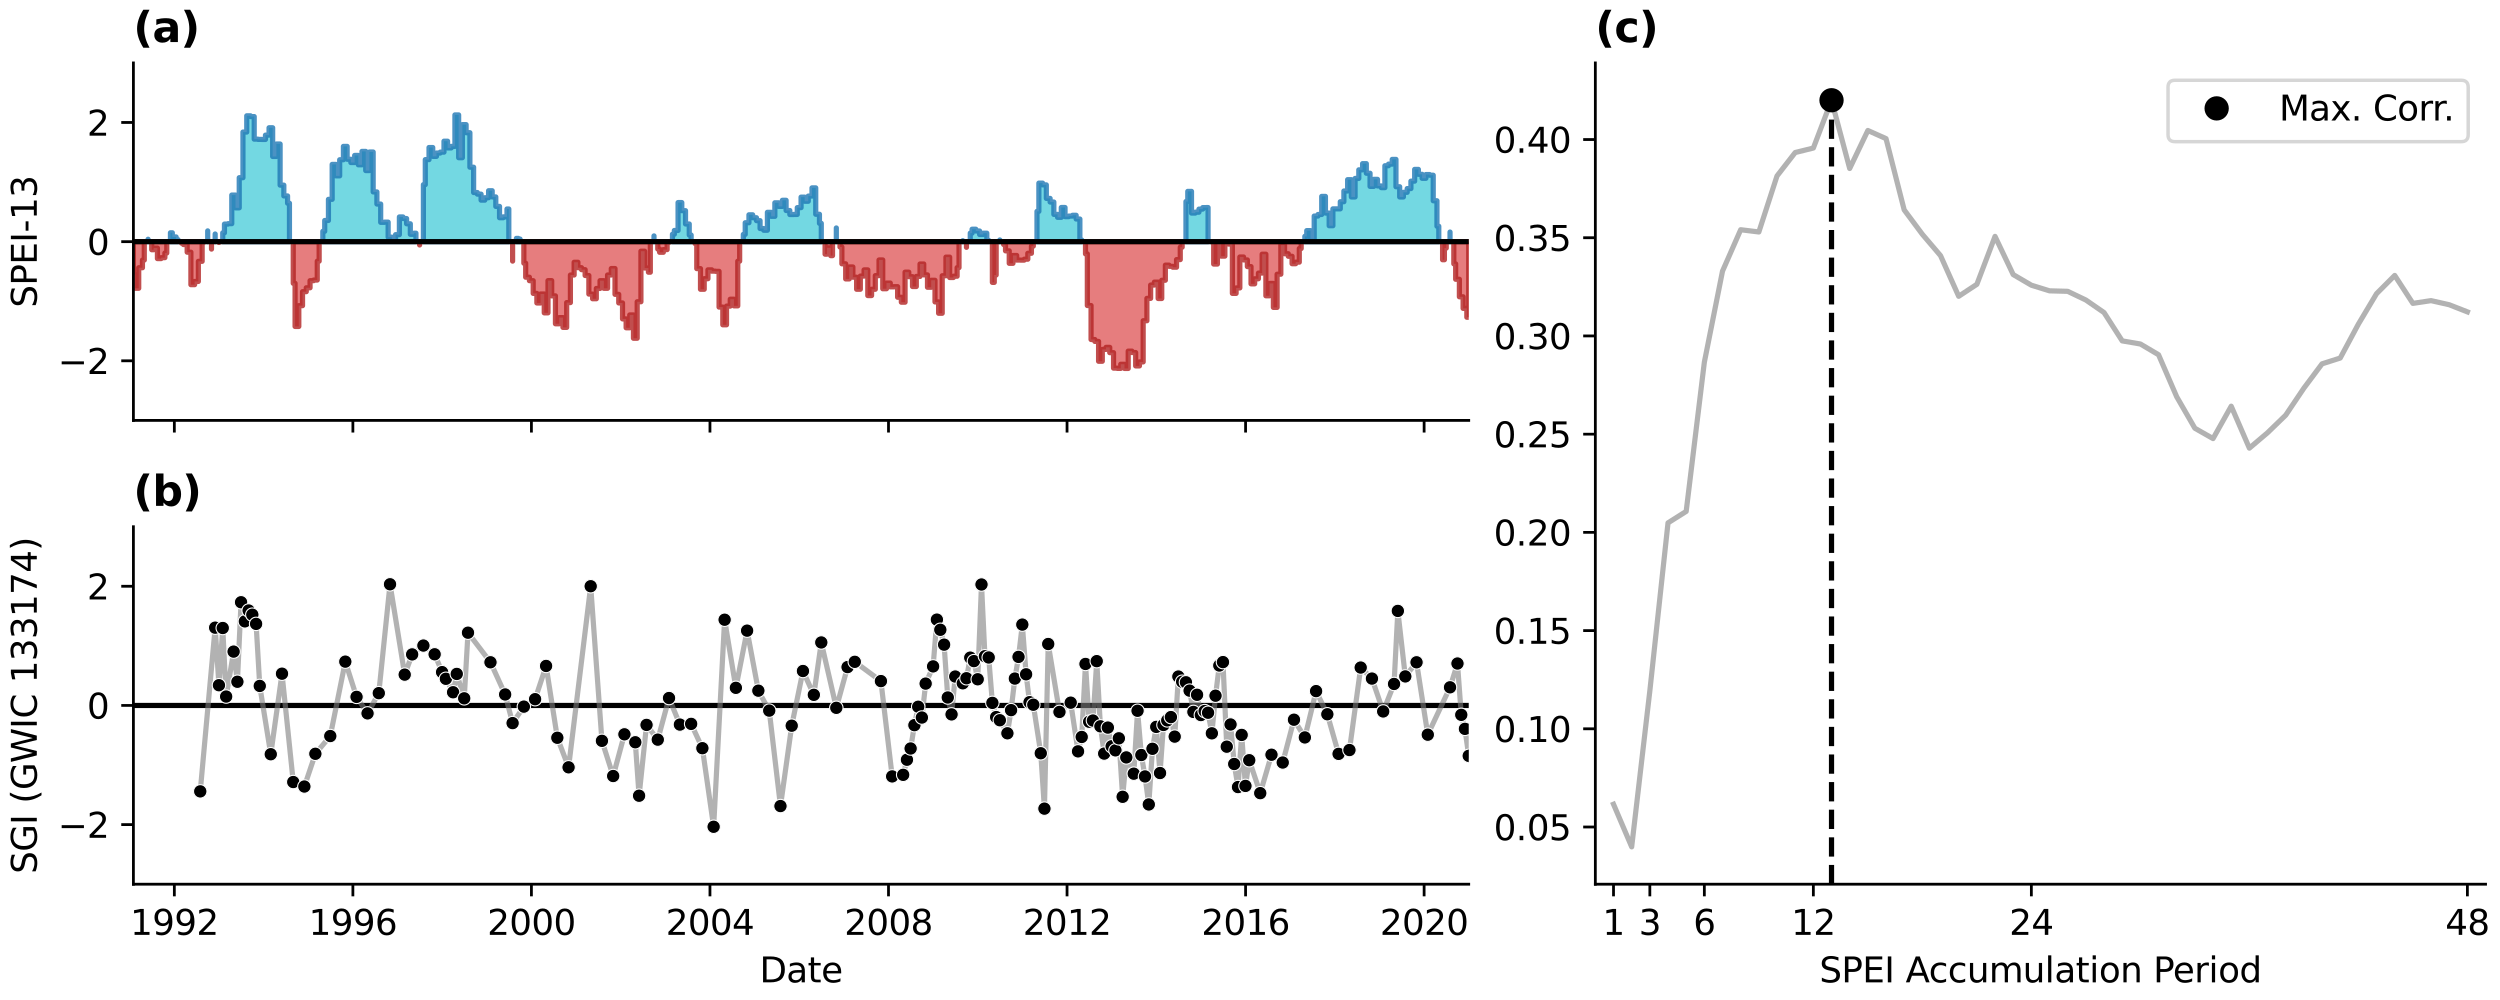 <?xml version="1.0" encoding="utf-8" standalone="no"?>
<!DOCTYPE svg PUBLIC "-//W3C//DTD SVG 1.1//EN"
  "http://www.w3.org/Graphics/SVG/1.1/DTD/svg11.dtd">
<svg xmlns:xlink="http://www.w3.org/1999/xlink" width="720pt" height="288pt" viewBox="0 0 720 288" xmlns="http://www.w3.org/2000/svg" version="1.1">
 <defs>
  <style type="text/css">*{stroke-linejoin: round; stroke-linecap: butt}</style>
 </defs>
 <g id="figure_1">
  <g id="patch_1">
   <path d="M 0 288 
L 720 288 
L 720 0 
L 0 0 
z
" style="fill: #ffffff"/>
  </g>
  <g id="axes_1">
   <g id="patch_2">
    <path d="M 38.421 121.071 
L 422.993 121.071 
L 422.993 18.118 
L 38.421 18.118 
z
" style="fill: #ffffff"/>
   </g>
   <g id="PolyCollection_1">
    <path d="M 42.644 69.595 
L 42.644 68.905 
L 42.644 68.905 
L 42.644 69.595 
L 42.644 69.595 
L 42.644 69.595 
z
" clip-path="url(#p8b1fddec4f)" style="fill: #17becf; fill-opacity: 0.6; stroke: #1f77b4; stroke-opacity: 0.8; stroke-width: 1.5"/>
    <path d="M 49.085 69.595 
L 49.085 67.042 
L 49.63 67.042 
L 49.63 68.241 
L 50.721 68.241 
L 50.721 69.024 
L 51.267 69.024 
L 51.267 69.595 
L 51.267 69.595 
L 50.721 69.595 
L 50.721 69.595 
L 49.63 69.595 
L 49.63 69.595 
L 49.085 69.595 
z
" clip-path="url(#p8b1fddec4f)" style="fill: #17becf; fill-opacity: 0.6; stroke: #1f77b4; stroke-opacity: 0.8; stroke-width: 1.5"/>
    <path d="M 59.819 69.595 
L 59.819 66.496 
L 59.819 66.496 
L 59.819 69.595 
L 59.819 69.595 
L 59.819 69.595 
z
" clip-path="url(#p8b1fddec4f)" style="fill: #17becf; fill-opacity: 0.6; stroke: #1f77b4; stroke-opacity: 0.8; stroke-width: 1.5"/>
    <path d="M 61.966 69.595 
L 61.966 67.39 
L 61.966 67.39 
L 61.966 69.595 
L 61.966 69.595 
L 61.966 69.595 
z
" clip-path="url(#p8b1fddec4f)" style="fill: #17becf; fill-opacity: 0.6; stroke: #1f77b4; stroke-opacity: 0.8; stroke-width: 1.5"/>
    <path d="M 64.148 69.595 
L 64.148 67.06 
L 64.641 67.06 
L 64.641 64.539 
L 65.679 64.539 
L 65.679 64.416 
L 66.752 64.416 
L 66.752 56.18 
L 67.826 56.18 
L 67.826 59.856 
L 68.899 59.856 
L 68.899 51.177 
L 69.973 51.177 
L 69.973 38.034 
L 71.064 38.034 
L 71.064 33.352 
L 72.137 33.352 
L 72.137 33.573 
L 73.21 33.573 
L 73.21 40.076 
L 74.284 40.076 
L 74.284 40.147 
L 75.357 40.147 
L 75.357 40.164 
L 76.448 40.164 
L 76.448 38.924 
L 77.487 38.924 
L 77.487 36.797 
L 78.525 36.797 
L 78.525 45.063 
L 79.598 45.063 
L 79.598 41.476 
L 80.672 41.476 
L 80.672 53.32 
L 81.745 53.32 
L 81.745 56.429 
L 82.819 56.429 
L 82.819 58.522 
L 83.364 58.522 
L 83.364 69.595 
L 83.364 69.595 
L 82.819 69.595 
L 82.819 69.595 
L 81.745 69.595 
L 81.745 69.595 
L 80.672 69.595 
L 80.672 69.595 
L 79.598 69.595 
L 79.598 69.595 
L 78.525 69.595 
L 78.525 69.595 
L 77.487 69.595 
L 77.487 69.595 
L 76.448 69.595 
L 76.448 69.595 
L 75.357 69.595 
L 75.357 69.595 
L 74.284 69.595 
L 74.284 69.595 
L 73.21 69.595 
L 73.21 69.595 
L 72.137 69.595 
L 72.137 69.595 
L 71.064 69.595 
L 71.064 69.595 
L 69.973 69.595 
L 69.973 69.595 
L 68.899 69.595 
L 68.899 69.595 
L 67.826 69.595 
L 67.826 69.595 
L 66.752 69.595 
L 66.752 69.595 
L 65.679 69.595 
L 65.679 69.595 
L 64.641 69.595 
L 64.641 69.595 
L 64.148 69.595 
z
" clip-path="url(#p8b1fddec4f)" style="fill: #17becf; fill-opacity: 0.6; stroke: #1f77b4; stroke-opacity: 0.8; stroke-width: 1.5"/>
    <path d="M 92.972 69.595 
L 92.972 66.625 
L 93.518 66.625 
L 93.518 63.501 
L 94.591 63.501 
L 94.591 57.413 
L 95.665 57.413 
L 95.665 47.349 
L 96.756 47.349 
L 96.756 50.646 
L 97.829 50.646 
L 97.829 46.009 
L 98.903 46.009 
L 98.903 42.158 
L 99.976 42.158 
L 99.976 45.865 
L 101.049 45.865 
L 101.049 46.814 
L 102.141 46.814 
L 102.141 44.766 
L 103.196 44.766 
L 103.196 47.465 
L 104.252 47.465 
L 104.252 43.6 
L 105.326 43.6 
L 105.326 49.123 
L 106.399 49.123 
L 106.399 43.78 
L 107.473 43.78 
L 107.473 55.273 
L 108.546 55.273 
L 108.546 58.764 
L 109.637 58.764 
L 109.637 64.031 
L 110.71 64.031 
L 110.71 63.981 
L 111.784 63.981 
L 111.784 68.304 
L 112.857 68.304 
L 112.857 69.031 
L 113.931 69.031 
L 113.931 67.579 
L 115.022 67.579 
L 115.022 62.484 
L 116.06 62.484 
L 116.06 62.944 
L 117.098 62.944 
L 117.098 64.45 
L 118.172 64.45 
L 118.172 67.478 
L 119.245 67.478 
L 119.245 67.159 
L 119.791 67.159 
L 119.791 69.595 
L 119.791 69.595 
L 119.245 69.595 
L 119.245 69.595 
L 118.172 69.595 
L 118.172 69.595 
L 117.098 69.595 
L 117.098 69.595 
L 116.06 69.595 
L 116.06 69.595 
L 115.022 69.595 
L 115.022 69.595 
L 113.931 69.595 
L 113.931 69.595 
L 112.857 69.595 
L 112.857 69.595 
L 111.784 69.595 
L 111.784 69.595 
L 110.71 69.595 
L 110.71 69.595 
L 109.637 69.595 
L 109.637 69.595 
L 108.546 69.595 
L 108.546 69.595 
L 107.473 69.595 
L 107.473 69.595 
L 106.399 69.595 
L 106.399 69.595 
L 105.326 69.595 
L 105.326 69.595 
L 104.252 69.595 
L 104.252 69.595 
L 103.196 69.595 
L 103.196 69.595 
L 102.141 69.595 
L 102.141 69.595 
L 101.049 69.595 
L 101.049 69.595 
L 99.976 69.595 
L 99.976 69.595 
L 98.903 69.595 
L 98.903 69.595 
L 97.829 69.595 
L 97.829 69.595 
L 96.756 69.595 
L 96.756 69.595 
L 95.665 69.595 
L 95.665 69.595 
L 94.591 69.595 
L 94.591 69.595 
L 93.518 69.595 
L 93.518 69.595 
L 92.972 69.595 
z
" clip-path="url(#p8b1fddec4f)" style="fill: #17becf; fill-opacity: 0.6; stroke: #1f77b4; stroke-opacity: 0.8; stroke-width: 1.5"/>
    <path d="M 121.938 69.595 
L 121.938 53.183 
L 122.483 53.183 
L 122.483 45.971 
L 123.556 45.971 
L 123.556 42.483 
L 124.63 42.483 
L 124.63 45.033 
L 125.703 45.033 
L 125.703 44.076 
L 126.777 44.076 
L 126.777 43.82 
L 127.868 43.82 
L 127.868 40.663 
L 128.906 40.663 
L 128.906 42.606 
L 129.944 42.606 
L 129.944 42.156 
L 131.018 42.156 
L 131.018 33.095 
L 132.091 33.095 
L 132.091 45.418 
L 133.165 45.418 
L 133.165 35.891 
L 134.238 35.891 
L 134.238 38.218 
L 135.329 38.218 
L 135.329 48.158 
L 136.403 48.158 
L 136.403 55.445 
L 137.476 55.445 
L 137.476 55.916 
L 138.549 55.916 
L 138.549 57.646 
L 139.623 57.646 
L 139.623 56.948 
L 140.714 56.948 
L 140.714 54.929 
L 141.752 54.929 
L 141.752 56.713 
L 142.79 56.713 
L 142.79 59.445 
L 143.864 59.445 
L 143.864 62.709 
L 144.937 62.709 
L 144.937 62.451 
L 146.011 62.451 
L 146.011 60.191 
L 146.539 60.191 
L 146.539 69.595 
L 146.539 69.595 
L 146.011 69.595 
L 146.011 69.595 
L 144.937 69.595 
L 144.937 69.595 
L 143.864 69.595 
L 143.864 69.595 
L 142.79 69.595 
L 142.79 69.595 
L 141.752 69.595 
L 141.752 69.595 
L 140.714 69.595 
L 140.714 69.595 
L 139.623 69.595 
L 139.623 69.595 
L 138.549 69.595 
L 138.549 69.595 
L 137.476 69.595 
L 137.476 69.595 
L 136.403 69.595 
L 136.403 69.595 
L 135.329 69.595 
L 135.329 69.595 
L 134.238 69.595 
L 134.238 69.595 
L 133.165 69.595 
L 133.165 69.595 
L 132.091 69.595 
L 132.091 69.595 
L 131.018 69.595 
L 131.018 69.595 
L 129.944 69.595 
L 129.944 69.595 
L 128.906 69.595 
L 128.906 69.595 
L 127.868 69.595 
L 127.868 69.595 
L 126.777 69.595 
L 126.777 69.595 
L 125.703 69.595 
L 125.703 69.595 
L 124.63 69.595 
L 124.63 69.595 
L 123.556 69.595 
L 123.556 69.595 
L 122.483 69.595 
L 122.483 69.595 
L 121.938 69.595 
z
" clip-path="url(#p8b1fddec4f)" style="fill: #17becf; fill-opacity: 0.6; stroke: #1f77b4; stroke-opacity: 0.8; stroke-width: 1.5"/>
    <path d="M 148.721 69.595 
L 148.721 68.652 
L 149.249 68.652 
L 149.249 68.846 
L 149.777 68.846 
L 149.777 69.595 
L 149.777 69.595 
L 149.249 69.595 
L 149.249 69.595 
L 148.721 69.595 
z
" clip-path="url(#p8b1fddec4f)" style="fill: #17becf; fill-opacity: 0.6; stroke: #1f77b4; stroke-opacity: 0.8; stroke-width: 1.5"/>
    <path d="M 188.35 69.595 
L 188.35 67.941 
L 188.35 67.941 
L 188.35 69.595 
L 188.35 69.595 
L 188.35 69.595 
z
" clip-path="url(#p8b1fddec4f)" style="fill: #17becf; fill-opacity: 0.6; stroke: #1f77b4; stroke-opacity: 0.8; stroke-width: 1.5"/>
    <path d="M 193.664 69.595 
L 193.664 67.468 
L 194.21 67.468 
L 194.21 66.373 
L 195.283 66.373 
L 195.283 58.338 
L 196.357 58.338 
L 196.357 60.673 
L 197.43 60.673 
L 197.43 64.505 
L 198.504 64.505 
L 198.504 67.686 
L 199.049 67.686 
L 199.049 69.595 
L 199.049 69.595 
L 198.504 69.595 
L 198.504 69.595 
L 197.43 69.595 
L 197.43 69.595 
L 196.357 69.595 
L 196.357 69.595 
L 195.283 69.595 
L 195.283 69.595 
L 194.21 69.595 
L 194.21 69.595 
L 193.664 69.595 
z
" clip-path="url(#p8b1fddec4f)" style="fill: #17becf; fill-opacity: 0.6; stroke: #1f77b4; stroke-opacity: 0.8; stroke-width: 1.5"/>
    <path d="M 214.077 69.595 
L 214.077 67.51 
L 214.623 67.51 
L 214.623 64.151 
L 215.696 64.151 
L 215.696 61.866 
L 216.77 61.866 
L 216.77 62.708 
L 217.861 62.708 
L 217.861 63.547 
L 218.899 63.547 
L 218.899 65.824 
L 219.937 65.824 
L 219.937 66.307 
L 221.011 66.307 
L 221.011 61.146 
L 222.084 61.146 
L 222.084 62.311 
L 223.157 62.311 
L 223.157 58.4 
L 224.231 58.4 
L 224.231 59.443 
L 225.322 59.443 
L 225.322 57.685 
L 226.395 57.685 
L 226.395 60.626 
L 227.469 60.626 
L 227.469 61.791 
L 228.542 61.791 
L 228.542 61.757 
L 229.616 61.757 
L 229.616 59.797 
L 230.707 59.797 
L 230.707 56.777 
L 231.745 56.777 
L 231.745 57.96 
L 232.783 57.96 
L 232.783 56.474 
L 233.857 56.474 
L 233.857 54.109 
L 234.93 54.109 
L 234.93 61.706 
L 236.003 61.706 
L 236.003 64.32 
L 236.531 64.32 
L 236.531 69.595 
L 236.531 69.595 
L 236.003 69.595 
L 236.003 69.595 
L 234.93 69.595 
L 234.93 69.595 
L 233.857 69.595 
L 233.857 69.595 
L 232.783 69.595 
L 232.783 69.595 
L 231.745 69.595 
L 231.745 69.595 
L 230.707 69.595 
L 230.707 69.595 
L 229.616 69.595 
L 229.616 69.595 
L 228.542 69.595 
L 228.542 69.595 
L 227.469 69.595 
L 227.469 69.595 
L 226.395 69.595 
L 226.395 69.595 
L 225.322 69.595 
L 225.322 69.595 
L 224.231 69.595 
L 224.231 69.595 
L 223.157 69.595 
L 223.157 69.595 
L 222.084 69.595 
L 222.084 69.595 
L 221.011 69.595 
L 221.011 69.595 
L 219.937 69.595 
L 219.937 69.595 
L 218.899 69.595 
L 218.899 69.595 
L 217.861 69.595 
L 217.861 69.595 
L 216.77 69.595 
L 216.77 69.595 
L 215.696 69.595 
L 215.696 69.595 
L 214.623 69.595 
L 214.623 69.595 
L 214.077 69.595 
z
" clip-path="url(#p8b1fddec4f)" style="fill: #17becf; fill-opacity: 0.6; stroke: #1f77b4; stroke-opacity: 0.8; stroke-width: 1.5"/>
    <path d="M 240.86 69.595 
L 240.86 65.654 
L 240.86 65.654 
L 240.86 69.595 
L 240.86 69.595 
L 240.86 69.595 
z
" clip-path="url(#p8b1fddec4f)" style="fill: #17becf; fill-opacity: 0.6; stroke: #1f77b4; stroke-opacity: 0.8; stroke-width: 1.5"/>
    <path d="M 277.287 69.595 
L 277.287 69.321 
L 277.287 69.321 
L 277.287 69.595 
L 277.287 69.595 
L 277.287 69.595 
z
" clip-path="url(#p8b1fddec4f)" style="fill: #17becf; fill-opacity: 0.6; stroke: #1f77b4; stroke-opacity: 0.8; stroke-width: 1.5"/>
    <path d="M 279.434 69.595 
L 279.434 67.139 
L 279.962 67.139 
L 279.962 66.014 
L 281.035 66.014 
L 281.035 66.53 
L 282.126 66.53 
L 282.126 67.531 
L 283.164 67.531 
L 283.164 67.157 
L 284.203 67.157 
L 284.203 69.223 
L 284.748 69.223 
L 284.748 69.595 
L 284.748 69.595 
L 284.203 69.595 
L 284.203 69.595 
L 283.164 69.595 
L 283.164 69.595 
L 282.126 69.595 
L 282.126 69.595 
L 281.035 69.595 
L 281.035 69.595 
L 279.962 69.595 
L 279.962 69.595 
L 279.434 69.595 
z
" clip-path="url(#p8b1fddec4f)" style="fill: #17becf; fill-opacity: 0.6; stroke: #1f77b4; stroke-opacity: 0.8; stroke-width: 1.5"/>
    <path d="M 287.951 69.595 
L 287.951 69.108 
L 287.951 69.108 
L 287.951 69.595 
L 287.951 69.595 
L 287.951 69.595 
z
" clip-path="url(#p8b1fddec4f)" style="fill: #17becf; fill-opacity: 0.6; stroke: #1f77b4; stroke-opacity: 0.8; stroke-width: 1.5"/>
    <path d="M 298.65 69.595 
L 298.65 60.877 
L 299.196 60.877 
L 299.196 52.738 
L 300.269 52.738 
L 300.269 53.248 
L 301.342 53.248 
L 301.342 57.142 
L 302.433 57.142 
L 302.433 58.185 
L 303.507 58.185 
L 303.507 61.743 
L 304.58 61.743 
L 304.58 62.592 
L 305.654 62.592 
L 305.654 59.761 
L 306.727 59.761 
L 306.727 62.393 
L 307.818 62.393 
L 307.818 62.227 
L 308.874 62.227 
L 308.874 62.006 
L 309.93 62.006 
L 309.93 63.078 
L 311.003 63.078 
L 311.003 69.117 
L 311.531 69.117 
L 311.531 69.595 
L 311.531 69.595 
L 311.003 69.595 
L 311.003 69.595 
L 309.93 69.595 
L 309.93 69.595 
L 308.874 69.595 
L 308.874 69.595 
L 307.818 69.595 
L 307.818 69.595 
L 306.727 69.595 
L 306.727 69.595 
L 305.654 69.595 
L 305.654 69.595 
L 304.58 69.595 
L 304.58 69.595 
L 303.507 69.595 
L 303.507 69.595 
L 302.433 69.595 
L 302.433 69.595 
L 301.342 69.595 
L 301.342 69.595 
L 300.269 69.595 
L 300.269 69.595 
L 299.196 69.595 
L 299.196 69.595 
L 298.65 69.595 
z
" clip-path="url(#p8b1fddec4f)" style="fill: #17becf; fill-opacity: 0.6; stroke: #1f77b4; stroke-opacity: 0.8; stroke-width: 1.5"/>
    <path d="M 341.552 69.595 
L 341.552 58.046 
L 342.08 58.046 
L 342.08 55.116 
L 343.154 55.116 
L 343.154 61.369 
L 344.227 61.369 
L 344.227 61.106 
L 345.301 61.106 
L 345.301 60.222 
L 346.392 60.222 
L 346.392 59.789 
L 347.43 59.789 
L 347.43 59.772 
L 347.923 59.772 
L 347.923 69.595 
L 347.923 69.595 
L 347.43 69.595 
L 347.43 69.595 
L 346.392 69.595 
L 346.392 69.595 
L 345.301 69.595 
L 345.301 69.595 
L 344.227 69.595 
L 344.227 69.595 
L 343.154 69.595 
L 343.154 69.595 
L 342.08 69.595 
L 342.08 69.595 
L 341.552 69.595 
z
" clip-path="url(#p8b1fddec4f)" style="fill: #17becf; fill-opacity: 0.6; stroke: #1f77b4; stroke-opacity: 0.8; stroke-width: 1.5"/>
    <path d="M 375.797 69.595 
L 375.797 68.075 
L 376.342 68.075 
L 376.342 66.421 
L 377.416 66.421 
L 377.416 68.758 
L 378.489 68.758 
L 378.489 62.226 
L 379.58 62.226 
L 379.58 61.774 
L 380.654 61.774 
L 380.654 56.564 
L 381.727 56.564 
L 381.727 61.357 
L 382.801 61.357 
L 382.801 65.015 
L 383.874 65.015 
L 383.874 60.152 
L 384.965 60.152 
L 384.965 60.151 
L 386.003 60.151 
L 386.003 58.099 
L 387.041 58.099 
L 387.041 55.006 
L 388.115 55.006 
L 388.115 51.747 
L 389.188 51.747 
L 389.188 56.726 
L 390.262 56.726 
L 390.262 51.39 
L 391.335 51.39 
L 391.335 48.914 
L 392.426 48.914 
L 392.426 47.13 
L 393.5 47.13 
L 393.5 49.894 
L 394.573 49.894 
L 394.573 53.684 
L 395.647 53.684 
L 395.647 51.653 
L 396.72 51.653 
L 396.72 53.554 
L 397.811 53.554 
L 397.811 54.04 
L 398.849 54.04 
L 398.849 47.735 
L 399.888 47.735 
L 399.888 47.266 
L 400.961 47.266 
L 400.961 45.902 
L 402.034 45.902 
L 402.034 53.782 
L 403.108 53.782 
L 403.108 56.728 
L 404.181 56.728 
L 404.181 55.385 
L 405.272 55.385 
L 405.272 54.309 
L 406.346 54.309 
L 406.346 52.174 
L 407.419 52.174 
L 407.419 48.787 
L 408.493 48.787 
L 408.493 50.204 
L 409.566 50.204 
L 409.566 51.356 
L 410.657 51.356 
L 410.657 50.264 
L 411.713 50.264 
L 411.713 50.464 
L 412.769 50.464 
L 412.769 57.821 
L 413.842 57.821 
L 413.842 65.154 
L 414.37 65.154 
L 414.37 69.595 
L 414.37 69.595 
L 413.842 69.595 
L 413.842 69.595 
L 412.769 69.595 
L 412.769 69.595 
L 411.713 69.595 
L 411.713 69.595 
L 410.657 69.595 
L 410.657 69.595 
L 409.566 69.595 
L 409.566 69.595 
L 408.493 69.595 
L 408.493 69.595 
L 407.419 69.595 
L 407.419 69.595 
L 406.346 69.595 
L 406.346 69.595 
L 405.272 69.595 
L 405.272 69.595 
L 404.181 69.595 
L 404.181 69.595 
L 403.108 69.595 
L 403.108 69.595 
L 402.034 69.595 
L 402.034 69.595 
L 400.961 69.595 
L 400.961 69.595 
L 399.888 69.595 
L 399.888 69.595 
L 398.849 69.595 
L 398.849 69.595 
L 397.811 69.595 
L 397.811 69.595 
L 396.72 69.595 
L 396.72 69.595 
L 395.647 69.595 
L 395.647 69.595 
L 394.573 69.595 
L 394.573 69.595 
L 393.5 69.595 
L 393.5 69.595 
L 392.426 69.595 
L 392.426 69.595 
L 391.335 69.595 
L 391.335 69.595 
L 390.262 69.595 
L 390.262 69.595 
L 389.188 69.595 
L 389.188 69.595 
L 388.115 69.595 
L 388.115 69.595 
L 387.041 69.595 
L 387.041 69.595 
L 386.003 69.595 
L 386.003 69.595 
L 384.965 69.595 
L 384.965 69.595 
L 383.874 69.595 
L 383.874 69.595 
L 382.801 69.595 
L 382.801 69.595 
L 381.727 69.595 
L 381.727 69.595 
L 380.654 69.595 
L 380.654 69.595 
L 379.58 69.595 
L 379.58 69.595 
L 378.489 69.595 
L 378.489 69.595 
L 377.416 69.595 
L 377.416 69.595 
L 376.342 69.595 
L 376.342 69.595 
L 375.797 69.595 
z
" clip-path="url(#p8b1fddec4f)" style="fill: #17becf; fill-opacity: 0.6; stroke: #1f77b4; stroke-opacity: 0.8; stroke-width: 1.5"/>
    <path d="M 417.608 69.595 
L 417.608 66.828 
L 417.608 66.828 
L 417.608 69.595 
L 417.608 69.595 
L 417.608 69.595 
z
" clip-path="url(#p8b1fddec4f)" style="fill: #17becf; fill-opacity: 0.6; stroke: #1f77b4; stroke-opacity: 0.8; stroke-width: 1.5"/>
   </g>
   <g id="PolyCollection_2">
    <path d="M 38.421 69.595 
L 38.421 79.044 
L 38.913 79.044 
L 38.913 83.022 
L 39.952 83.022 
L 39.952 77.112 
L 41.025 77.112 
L 41.025 74.901 
L 41.553 74.901 
L 41.553 69.595 
L 41.553 69.595 
L 41.025 69.595 
L 41.025 69.595 
L 39.952 69.595 
L 39.952 69.595 
L 38.913 69.595 
L 38.913 69.595 
L 38.421 69.595 
z
" clip-path="url(#p8b1fddec4f)" style="fill: #d62728; fill-opacity: 0.6; stroke: #b22222; stroke-opacity: 0.8; stroke-width: 1.5"/>
    <path d="M 43.7 69.595 
L 43.7 71.922 
L 44.245 71.922 
L 44.245 71.438 
L 45.336 71.438 
L 45.336 74.473 
L 46.41 74.473 
L 46.41 74.205 
L 47.483 74.205 
L 47.483 72.875 
L 48.029 72.875 
L 48.029 69.595 
L 48.029 69.595 
L 47.483 69.595 
L 47.483 69.595 
L 46.41 69.595 
L 46.41 69.595 
L 45.336 69.595 
L 45.336 69.595 
L 44.245 69.595 
L 44.245 69.595 
L 43.7 69.595 
z
" clip-path="url(#p8b1fddec4f)" style="fill: #d62728; fill-opacity: 0.6; stroke: #b22222; stroke-opacity: 0.8; stroke-width: 1.5"/>
    <path d="M 52.287 69.595 
L 52.287 70.04 
L 52.833 70.04 
L 52.833 70.431 
L 53.906 70.431 
L 53.906 72.629 
L 54.98 72.629 
L 54.98 81.987 
L 56.053 81.987 
L 56.053 81.056 
L 57.127 81.056 
L 57.127 75.26 
L 58.218 75.26 
L 58.218 69.72 
L 58.763 69.72 
L 58.763 69.595 
L 58.763 69.595 
L 58.218 69.595 
L 58.218 69.595 
L 57.127 69.595 
L 57.127 69.595 
L 56.053 69.595 
L 56.053 69.595 
L 54.98 69.595 
L 54.98 69.595 
L 53.906 69.595 
L 53.906 69.595 
L 52.833 69.595 
L 52.833 69.595 
L 52.287 69.595 
z
" clip-path="url(#p8b1fddec4f)" style="fill: #d62728; fill-opacity: 0.6; stroke: #b22222; stroke-opacity: 0.8; stroke-width: 1.5"/>
    <path d="M 60.91 69.595 
L 60.91 71.738 
L 60.91 71.738 
L 60.91 69.595 
L 60.91 69.595 
L 60.91 69.595 
z
" clip-path="url(#p8b1fddec4f)" style="fill: #d62728; fill-opacity: 0.6; stroke: #b22222; stroke-opacity: 0.8; stroke-width: 1.5"/>
    <path d="M 63.057 69.595 
L 63.057 69.826 
L 63.057 69.826 
L 63.057 69.595 
L 63.057 69.595 
L 63.057 69.595 
z
" clip-path="url(#p8b1fddec4f)" style="fill: #d62728; fill-opacity: 0.6; stroke: #b22222; stroke-opacity: 0.8; stroke-width: 1.5"/>
    <path d="M 84.455 69.595 
L 84.455 81.595 
L 84.983 81.595 
L 84.983 94.02 
L 86.057 94.02 
L 86.057 88.033 
L 87.13 88.033 
L 87.13 84.004 
L 88.203 84.004 
L 88.203 82.883 
L 89.294 82.883 
L 89.294 80.839 
L 90.333 80.839 
L 90.333 80.652 
L 91.371 80.652 
L 91.371 75.216 
L 91.916 75.216 
L 91.916 69.595 
L 91.916 69.595 
L 91.371 69.595 
L 91.371 69.595 
L 90.333 69.595 
L 90.333 69.595 
L 89.294 69.595 
L 89.294 69.595 
L 88.203 69.595 
L 88.203 69.595 
L 87.13 69.595 
L 87.13 69.595 
L 86.057 69.595 
L 86.057 69.595 
L 84.983 69.595 
L 84.983 69.595 
L 84.455 69.595 
z
" clip-path="url(#p8b1fddec4f)" style="fill: #d62728; fill-opacity: 0.6; stroke: #b22222; stroke-opacity: 0.8; stroke-width: 1.5"/>
    <path d="M 120.846 69.595 
L 120.846 70.548 
L 120.846 70.548 
L 120.846 69.595 
L 120.846 69.595 
L 120.846 69.595 
z
" clip-path="url(#p8b1fddec4f)" style="fill: #d62728; fill-opacity: 0.6; stroke: #b22222; stroke-opacity: 0.8; stroke-width: 1.5"/>
    <path d="M 147.63 69.595 
L 147.63 75.2 
L 147.63 75.2 
L 147.63 69.595 
L 147.63 69.595 
L 147.63 69.595 
z
" clip-path="url(#p8b1fddec4f)" style="fill: #d62728; fill-opacity: 0.6; stroke: #b22222; stroke-opacity: 0.8; stroke-width: 1.5"/>
    <path d="M 150.868 69.595 
L 150.868 75.796 
L 151.395 75.796 
L 151.395 79.837 
L 152.469 79.837 
L 152.469 80.837 
L 153.56 80.837 
L 153.56 84.5 
L 154.616 84.5 
L 154.616 87.255 
L 155.672 87.255 
L 155.672 84.67 
L 156.745 84.67 
L 156.745 90.099 
L 157.819 90.099 
L 157.819 80.823 
L 158.892 80.823 
L 158.892 85.212 
L 159.965 85.212 
L 159.965 93.247 
L 161.056 93.247 
L 161.056 91.466 
L 162.13 91.466 
L 162.13 94.289 
L 163.203 94.289 
L 163.203 87.144 
L 164.277 87.144 
L 164.277 79.208 
L 165.35 79.208 
L 165.35 75.533 
L 166.441 75.533 
L 166.441 77.094 
L 167.479 77.094 
L 167.479 77.666 
L 168.518 77.666 
L 168.518 79.347 
L 169.591 79.347 
L 169.591 84.696 
L 170.665 84.696 
L 170.665 86.041 
L 171.738 86.041 
L 171.738 83.071 
L 172.811 83.071 
L 172.811 80.83 
L 173.902 80.83 
L 173.902 83.033 
L 174.976 83.033 
L 174.976 79.194 
L 176.049 79.194 
L 176.049 77.338 
L 177.123 77.338 
L 177.123 84.774 
L 178.196 84.774 
L 178.196 87.247 
L 179.287 87.247 
L 179.287 91.843 
L 180.326 91.843 
L 180.326 94.4 
L 181.364 94.4 
L 181.364 90.7 
L 182.437 90.7 
L 182.437 97.416 
L 183.511 97.416 
L 183.511 86.906 
L 184.584 86.906 
L 184.584 72.344 
L 185.658 72.344 
L 185.658 77.19 
L 186.749 77.19 
L 186.749 78.397 
L 187.294 78.397 
L 187.294 69.595 
L 187.294 69.595 
L 186.749 69.595 
L 186.749 69.595 
L 185.658 69.595 
L 185.658 69.595 
L 184.584 69.595 
L 184.584 69.595 
L 183.511 69.595 
L 183.511 69.595 
L 182.437 69.595 
L 182.437 69.595 
L 181.364 69.595 
L 181.364 69.595 
L 180.326 69.595 
L 180.326 69.595 
L 179.287 69.595 
L 179.287 69.595 
L 178.196 69.595 
L 178.196 69.595 
L 177.123 69.595 
L 177.123 69.595 
L 176.049 69.595 
L 176.049 69.595 
L 174.976 69.595 
L 174.976 69.595 
L 173.902 69.595 
L 173.902 69.595 
L 172.811 69.595 
L 172.811 69.595 
L 171.738 69.595 
L 171.738 69.595 
L 170.665 69.595 
L 170.665 69.595 
L 169.591 69.595 
L 169.591 69.595 
L 168.518 69.595 
L 168.518 69.595 
L 167.479 69.595 
L 167.479 69.595 
L 166.441 69.595 
L 166.441 69.595 
L 165.35 69.595 
L 165.35 69.595 
L 164.277 69.595 
L 164.277 69.595 
L 163.203 69.595 
L 163.203 69.595 
L 162.13 69.595 
L 162.13 69.595 
L 161.056 69.595 
L 161.056 69.595 
L 159.965 69.595 
L 159.965 69.595 
L 158.892 69.595 
L 158.892 69.595 
L 157.819 69.595 
L 157.819 69.595 
L 156.745 69.595 
L 156.745 69.595 
L 155.672 69.595 
L 155.672 69.595 
L 154.616 69.595 
L 154.616 69.595 
L 153.56 69.595 
L 153.56 69.595 
L 152.469 69.595 
L 152.469 69.595 
L 151.395 69.595 
L 151.395 69.595 
L 150.868 69.595 
z
" clip-path="url(#p8b1fddec4f)" style="fill: #d62728; fill-opacity: 0.6; stroke: #b22222; stroke-opacity: 0.8; stroke-width: 1.5"/>
    <path d="M 189.441 69.595 
L 189.441 71.729 
L 189.969 71.729 
L 189.969 72.659 
L 191.042 72.659 
L 191.042 71.886 
L 192.133 71.886 
L 192.133 69.797 
L 192.679 69.797 
L 192.679 69.595 
L 192.679 69.595 
L 192.133 69.595 
L 192.133 69.595 
L 191.042 69.595 
L 191.042 69.595 
L 189.969 69.595 
L 189.969 69.595 
L 189.441 69.595 
z
" clip-path="url(#p8b1fddec4f)" style="fill: #d62728; fill-opacity: 0.6; stroke: #b22222; stroke-opacity: 0.8; stroke-width: 1.5"/>
    <path d="M 200.14 69.595 
L 200.14 70.103 
L 200.668 70.103 
L 200.668 77.363 
L 201.741 77.363 
L 201.741 83.311 
L 202.815 83.311 
L 202.815 80.265 
L 203.888 80.265 
L 203.888 77.714 
L 204.979 77.714 
L 204.979 78.093 
L 206.035 78.093 
L 206.035 78.144 
L 207.091 78.144 
L 207.091 88.441 
L 208.165 88.441 
L 208.165 93.542 
L 209.238 93.542 
L 209.238 88.157 
L 210.311 88.157 
L 210.311 86.172 
L 211.385 86.172 
L 211.385 88.088 
L 212.476 88.088 
L 212.476 75.223 
L 213.021 75.223 
L 213.021 69.595 
L 213.021 69.595 
L 212.476 69.595 
L 212.476 69.595 
L 211.385 69.595 
L 211.385 69.595 
L 210.311 69.595 
L 210.311 69.595 
L 209.238 69.595 
L 209.238 69.595 
L 208.165 69.595 
L 208.165 69.595 
L 207.091 69.595 
L 207.091 69.595 
L 206.035 69.595 
L 206.035 69.595 
L 204.979 69.595 
L 204.979 69.595 
L 203.888 69.595 
L 203.888 69.595 
L 202.815 69.595 
L 202.815 69.595 
L 201.741 69.595 
L 201.741 69.595 
L 200.668 69.595 
L 200.668 69.595 
L 200.14 69.595 
z
" clip-path="url(#p8b1fddec4f)" style="fill: #d62728; fill-opacity: 0.6; stroke: #b22222; stroke-opacity: 0.8; stroke-width: 1.5"/>
    <path d="M 237.622 69.595 
L 237.622 73.201 
L 238.168 73.201 
L 238.168 71.369 
L 239.241 71.369 
L 239.241 73.622 
L 239.769 73.622 
L 239.769 69.595 
L 239.769 69.595 
L 239.241 69.595 
L 239.241 69.595 
L 238.168 69.595 
L 238.168 69.595 
L 237.622 69.595 
z
" clip-path="url(#p8b1fddec4f)" style="fill: #d62728; fill-opacity: 0.6; stroke: #b22222; stroke-opacity: 0.8; stroke-width: 1.5"/>
    <path d="M 241.916 69.595 
L 241.916 71.14 
L 242.462 71.14 
L 242.462 75.977 
L 243.553 75.977 
L 243.553 80.327 
L 244.591 80.327 
L 244.591 76.886 
L 245.629 76.886 
L 245.629 79.834 
L 246.703 79.834 
L 246.703 83.305 
L 247.776 83.305 
L 247.776 79.514 
L 248.85 79.514 
L 248.85 77.729 
L 249.923 77.729 
L 249.923 85.123 
L 251.014 85.123 
L 251.014 83.306 
L 252.087 83.306 
L 252.087 79.381 
L 253.161 79.381 
L 253.161 74.871 
L 254.234 74.871 
L 254.234 83.157 
L 255.308 83.157 
L 255.308 81.517 
L 256.399 81.517 
L 256.399 82.623 
L 257.455 82.623 
L 257.455 82.555 
L 258.51 82.555 
L 258.51 85.61 
L 259.584 85.61 
L 259.584 87.031 
L 260.657 87.031 
L 260.657 78.383 
L 261.731 78.383 
L 261.731 79.682 
L 262.804 79.682 
L 262.804 82.514 
L 263.895 82.514 
L 263.895 79.611 
L 264.969 79.611 
L 264.969 76.024 
L 266.042 76.024 
L 266.042 79.168 
L 267.116 79.168 
L 267.116 82.732 
L 268.189 82.732 
L 268.189 80.721 
L 269.28 80.721 
L 269.28 86.953 
L 270.318 86.953 
L 270.318 90.218 
L 271.357 90.218 
L 271.357 79.418 
L 272.43 79.418 
L 272.43 74.047 
L 273.503 74.047 
L 273.503 79.924 
L 274.577 79.924 
L 274.577 79.552 
L 275.65 79.552 
L 275.65 77.074 
L 276.196 77.074 
L 276.196 69.595 
L 276.196 69.595 
L 275.65 69.595 
L 275.65 69.595 
L 274.577 69.595 
L 274.577 69.595 
L 273.503 69.595 
L 273.503 69.595 
L 272.43 69.595 
L 272.43 69.595 
L 271.357 69.595 
L 271.357 69.595 
L 270.318 69.595 
L 270.318 69.595 
L 269.28 69.595 
L 269.28 69.595 
L 268.189 69.595 
L 268.189 69.595 
L 267.116 69.595 
L 267.116 69.595 
L 266.042 69.595 
L 266.042 69.595 
L 264.969 69.595 
L 264.969 69.595 
L 263.895 69.595 
L 263.895 69.595 
L 262.804 69.595 
L 262.804 69.595 
L 261.731 69.595 
L 261.731 69.595 
L 260.657 69.595 
L 260.657 69.595 
L 259.584 69.595 
L 259.584 69.595 
L 258.51 69.595 
L 258.51 69.595 
L 257.455 69.595 
L 257.455 69.595 
L 256.399 69.595 
L 256.399 69.595 
L 255.308 69.595 
L 255.308 69.595 
L 254.234 69.595 
L 254.234 69.595 
L 253.161 69.595 
L 253.161 69.595 
L 252.087 69.595 
L 252.087 69.595 
L 251.014 69.595 
L 251.014 69.595 
L 249.923 69.595 
L 249.923 69.595 
L 248.85 69.595 
L 248.85 69.595 
L 247.776 69.595 
L 247.776 69.595 
L 246.703 69.595 
L 246.703 69.595 
L 245.629 69.595 
L 245.629 69.595 
L 244.591 69.595 
L 244.591 69.595 
L 243.553 69.595 
L 243.553 69.595 
L 242.462 69.595 
L 242.462 69.595 
L 241.916 69.595 
z
" clip-path="url(#p8b1fddec4f)" style="fill: #d62728; fill-opacity: 0.6; stroke: #b22222; stroke-opacity: 0.8; stroke-width: 1.5"/>
    <path d="M 278.343 69.595 
L 278.343 71.226 
L 278.343 71.226 
L 278.343 69.595 
L 278.343 69.595 
L 278.343 69.595 
z
" clip-path="url(#p8b1fddec4f)" style="fill: #d62728; fill-opacity: 0.6; stroke: #b22222; stroke-opacity: 0.8; stroke-width: 1.5"/>
    <path d="M 285.804 69.595 
L 285.804 81.326 
L 286.349 81.326 
L 286.349 79.198 
L 286.895 79.198 
L 286.895 69.595 
L 286.895 69.595 
L 286.349 69.595 
L 286.349 69.595 
L 285.804 69.595 
z
" clip-path="url(#p8b1fddec4f)" style="fill: #d62728; fill-opacity: 0.6; stroke: #b22222; stroke-opacity: 0.8; stroke-width: 1.5"/>
    <path d="M 289.042 69.595 
L 289.042 70.41 
L 289.587 70.41 
L 289.587 72.244 
L 290.661 72.244 
L 290.661 75.839 
L 291.734 75.839 
L 291.734 73.569 
L 292.808 73.569 
L 292.808 74.901 
L 293.881 74.901 
L 293.881 74.913 
L 294.972 74.913 
L 294.972 74.65 
L 296.01 74.65 
L 296.01 72.948 
L 297.049 72.948 
L 297.049 70.884 
L 297.594 70.884 
L 297.594 69.595 
L 297.594 69.595 
L 297.049 69.595 
L 297.049 69.595 
L 296.01 69.595 
L 296.01 69.595 
L 294.972 69.595 
L 294.972 69.595 
L 293.881 69.595 
L 293.881 69.595 
L 292.808 69.595 
L 292.808 69.595 
L 291.734 69.595 
L 291.734 69.595 
L 290.661 69.595 
L 290.661 69.595 
L 289.587 69.595 
L 289.587 69.595 
L 289.042 69.595 
z
" clip-path="url(#p8b1fddec4f)" style="fill: #d62728; fill-opacity: 0.6; stroke: #b22222; stroke-opacity: 0.8; stroke-width: 1.5"/>
    <path d="M 312.622 69.595 
L 312.622 73.118 
L 313.15 73.118 
L 313.15 87.992 
L 314.224 87.992 
L 314.224 97.778 
L 315.315 97.778 
L 315.315 98.329 
L 316.388 98.329 
L 316.388 104.043 
L 317.462 104.043 
L 317.462 100.628 
L 318.535 100.628 
L 318.535 100.039 
L 319.608 100.039 
L 319.608 101.566 
L 320.699 101.566 
L 320.699 106.021 
L 321.738 106.021 
L 321.738 106.091 
L 322.776 106.091 
L 322.776 104.903 
L 323.849 104.903 
L 323.849 106.117 
L 324.923 106.117 
L 324.923 101.12 
L 325.996 101.12 
L 325.996 101.532 
L 327.07 101.532 
L 327.07 105.384 
L 328.161 105.384 
L 328.161 104.231 
L 329.234 104.231 
L 329.234 92.37 
L 330.308 92.37 
L 330.308 85.931 
L 331.381 85.931 
L 331.381 82.09 
L 332.455 82.09 
L 332.455 81.246 
L 333.546 81.246 
L 333.546 85.968 
L 334.584 85.968 
L 334.584 80.71 
L 335.622 80.71 
L 335.622 76.361 
L 336.695 76.361 
L 336.695 76.702 
L 337.769 76.702 
L 337.769 76.958 
L 338.842 76.958 
L 338.842 74.766 
L 339.916 74.766 
L 339.916 71.19 
L 340.461 71.19 
L 340.461 69.595 
L 340.461 69.595 
L 339.916 69.595 
L 339.916 69.595 
L 338.842 69.595 
L 338.842 69.595 
L 337.769 69.595 
L 337.769 69.595 
L 336.695 69.595 
L 336.695 69.595 
L 335.622 69.595 
L 335.622 69.595 
L 334.584 69.595 
L 334.584 69.595 
L 333.546 69.595 
L 333.546 69.595 
L 332.455 69.595 
L 332.455 69.595 
L 331.381 69.595 
L 331.381 69.595 
L 330.308 69.595 
L 330.308 69.595 
L 329.234 69.595 
L 329.234 69.595 
L 328.161 69.595 
L 328.161 69.595 
L 327.07 69.595 
L 327.07 69.595 
L 325.996 69.595 
L 325.996 69.595 
L 324.923 69.595 
L 324.923 69.595 
L 323.849 69.595 
L 323.849 69.595 
L 322.776 69.595 
L 322.776 69.595 
L 321.738 69.595 
L 321.738 69.595 
L 320.699 69.595 
L 320.699 69.595 
L 319.608 69.595 
L 319.608 69.595 
L 318.535 69.595 
L 318.535 69.595 
L 317.462 69.595 
L 317.462 69.595 
L 316.388 69.595 
L 316.388 69.595 
L 315.315 69.595 
L 315.315 69.595 
L 314.224 69.595 
L 314.224 69.595 
L 313.15 69.595 
L 313.15 69.595 
L 312.622 69.595 
z
" clip-path="url(#p8b1fddec4f)" style="fill: #d62728; fill-opacity: 0.6; stroke: #b22222; stroke-opacity: 0.8; stroke-width: 1.5"/>
    <path d="M 349.014 69.595 
L 349.014 69.668 
L 349.542 69.668 
L 349.542 76.047 
L 350.615 76.047 
L 350.615 69.708 
L 351.688 69.708 
L 351.688 73.767 
L 352.762 73.767 
L 352.762 69.995 
L 353.853 69.995 
L 353.853 70.291 
L 354.926 70.291 
L 354.926 84.497 
L 356 84.497 
L 356 82.926 
L 357.073 82.926 
L 357.073 74.012 
L 358.147 74.012 
L 358.147 74.854 
L 359.238 74.854 
L 359.238 76.776 
L 360.294 76.776 
L 360.294 81.742 
L 361.349 81.742 
L 361.349 80.289 
L 362.423 80.289 
L 362.423 78.651 
L 363.496 78.651 
L 363.496 73.207 
L 364.57 73.207 
L 364.57 85.184 
L 365.643 85.184 
L 365.643 81.624 
L 366.734 81.624 
L 366.734 88.529 
L 367.808 88.529 
L 367.808 78.975 
L 368.881 78.975 
L 368.881 70.567 
L 369.954 70.567 
L 369.954 73.075 
L 371.028 73.075 
L 371.028 73.803 
L 372.119 73.803 
L 372.119 75.948 
L 373.157 75.948 
L 373.157 75.502 
L 374.195 75.502 
L 374.195 71.569 
L 374.741 71.569 
L 374.741 69.595 
L 374.741 69.595 
L 374.195 69.595 
L 374.195 69.595 
L 373.157 69.595 
L 373.157 69.595 
L 372.119 69.595 
L 372.119 69.595 
L 371.028 69.595 
L 371.028 69.595 
L 369.954 69.595 
L 369.954 69.595 
L 368.881 69.595 
L 368.881 69.595 
L 367.808 69.595 
L 367.808 69.595 
L 366.734 69.595 
L 366.734 69.595 
L 365.643 69.595 
L 365.643 69.595 
L 364.57 69.595 
L 364.57 69.595 
L 363.496 69.595 
L 363.496 69.595 
L 362.423 69.595 
L 362.423 69.595 
L 361.349 69.595 
L 361.349 69.595 
L 360.294 69.595 
L 360.294 69.595 
L 359.238 69.595 
L 359.238 69.595 
L 358.147 69.595 
L 358.147 69.595 
L 357.073 69.595 
L 357.073 69.595 
L 356 69.595 
L 356 69.595 
L 354.926 69.595 
L 354.926 69.595 
L 353.853 69.595 
L 353.853 69.595 
L 352.762 69.595 
L 352.762 69.595 
L 351.688 69.595 
L 351.688 69.595 
L 350.615 69.595 
L 350.615 69.595 
L 349.542 69.595 
L 349.542 69.595 
L 349.014 69.595 
z
" clip-path="url(#p8b1fddec4f)" style="fill: #d62728; fill-opacity: 0.6; stroke: #b22222; stroke-opacity: 0.8; stroke-width: 1.5"/>
    <path d="M 415.461 69.595 
L 415.461 74.81 
L 415.989 74.81 
L 415.989 71.452 
L 416.517 71.452 
L 416.517 69.595 
L 416.517 69.595 
L 415.989 69.595 
L 415.989 69.595 
L 415.461 69.595 
z
" clip-path="url(#p8b1fddec4f)" style="fill: #d62728; fill-opacity: 0.6; stroke: #b22222; stroke-opacity: 0.8; stroke-width: 1.5"/>
    <path d="M 418.699 69.595 
L 418.699 75.984 
L 419.227 75.984 
L 419.227 80.427 
L 420.3 80.427 
L 420.3 85.475 
L 421.374 85.475 
L 421.374 88.811 
L 422.447 88.811 
L 422.447 91.368 
L 422.993 91.368 
L 422.993 69.595 
L 422.993 69.595 
L 422.447 69.595 
L 422.447 69.595 
L 421.374 69.595 
L 421.374 69.595 
L 420.3 69.595 
L 420.3 69.595 
L 419.227 69.595 
L 419.227 69.595 
L 418.699 69.595 
z
" clip-path="url(#p8b1fddec4f)" style="fill: #d62728; fill-opacity: 0.6; stroke: #b22222; stroke-opacity: 0.8; stroke-width: 1.5"/>
   </g>
   <g id="matplotlib.axis_1">
    <g id="xtick_1">
     <g id="line2d_1">
      <defs>
       <path id="m2f53204ed1" d="M 0 0 
L 0 3.5 
" style="stroke: #000000; stroke-width: 0.8"/>
      </defs>
      <g>
       <use xlink:href="#m2f53204ed1" x="50.211" y="121.071" style="stroke: #000000; stroke-width: 0.8"/>
      </g>
     </g>
    </g>
    <g id="xtick_2">
     <g id="line2d_2">
      <g>
       <use xlink:href="#m2f53204ed1" x="101.63" y="121.071" style="stroke: #000000; stroke-width: 0.8"/>
      </g>
     </g>
    </g>
    <g id="xtick_3">
     <g id="line2d_3">
      <g>
       <use xlink:href="#m2f53204ed1" x="153.05" y="121.071" style="stroke: #000000; stroke-width: 0.8"/>
      </g>
     </g>
    </g>
    <g id="xtick_4">
     <g id="line2d_4">
      <g>
       <use xlink:href="#m2f53204ed1" x="204.469" y="121.071" style="stroke: #000000; stroke-width: 0.8"/>
      </g>
     </g>
    </g>
    <g id="xtick_5">
     <g id="line2d_5">
      <g>
       <use xlink:href="#m2f53204ed1" x="255.888" y="121.071" style="stroke: #000000; stroke-width: 0.8"/>
      </g>
     </g>
    </g>
    <g id="xtick_6">
     <g id="line2d_6">
      <g>
       <use xlink:href="#m2f53204ed1" x="307.308" y="121.071" style="stroke: #000000; stroke-width: 0.8"/>
      </g>
     </g>
    </g>
    <g id="xtick_7">
     <g id="line2d_7">
      <g>
       <use xlink:href="#m2f53204ed1" x="358.727" y="121.071" style="stroke: #000000; stroke-width: 0.8"/>
      </g>
     </g>
    </g>
    <g id="xtick_8">
     <g id="line2d_8">
      <g>
       <use xlink:href="#m2f53204ed1" x="410.147" y="121.071" style="stroke: #000000; stroke-width: 0.8"/>
      </g>
     </g>
    </g>
   </g>
   <g id="matplotlib.axis_2">
    <g id="ytick_1">
     <g id="line2d_9">
      <defs>
       <path id="mf1cc3c51a9" d="M 0 0 
L -3.5 0 
" style="stroke: #000000; stroke-width: 0.8"/>
      </defs>
      <g>
       <use xlink:href="#mf1cc3c51a9" x="38.421" y="103.913" style="stroke: #000000; stroke-width: 0.8"/>
      </g>
     </g>
     <g id="text_1">
      <!-- −2 -->
      <g transform="translate(16.678 107.712) scale(0.1 -0.1)">
       <defs>
        <path id="DejaVuSans-2212" d="M 678 2272 
L 4684 2272 
L 4684 1741 
L 678 1741 
L 678 2272 
z
" transform="scale(0.016)"/>
        <path id="DejaVuSans-32" d="M 1228 531 
L 3431 531 
L 3431 0 
L 469 0 
L 469 531 
Q 828 903 1448 1529 
Q 2069 2156 2228 2338 
Q 2531 2678 2651 2914 
Q 2772 3150 2772 3378 
Q 2772 3750 2511 3984 
Q 2250 4219 1831 4219 
Q 1534 4219 1204 4116 
Q 875 4013 500 3803 
L 500 4441 
Q 881 4594 1212 4672 
Q 1544 4750 1819 4750 
Q 2544 4750 2975 4387 
Q 3406 4025 3406 3419 
Q 3406 3131 3298 2873 
Q 3191 2616 2906 2266 
Q 2828 2175 2409 1742 
Q 1991 1309 1228 531 
z
" transform="scale(0.016)"/>
       </defs>
       <use xlink:href="#DejaVuSans-2212"/>
       <use xlink:href="#DejaVuSans-32" x="83.789"/>
      </g>
     </g>
    </g>
    <g id="ytick_2">
     <g id="line2d_10">
      <g>
       <use xlink:href="#mf1cc3c51a9" x="38.421" y="69.595" style="stroke: #000000; stroke-width: 0.8"/>
      </g>
     </g>
     <g id="text_2">
      <!-- 0 -->
      <g transform="translate(25.058 73.394) scale(0.1 -0.1)">
       <defs>
        <path id="DejaVuSans-30" d="M 2034 4250 
Q 1547 4250 1301 3770 
Q 1056 3291 1056 2328 
Q 1056 1369 1301 889 
Q 1547 409 2034 409 
Q 2525 409 2770 889 
Q 3016 1369 3016 2328 
Q 3016 3291 2770 3770 
Q 2525 4250 2034 4250 
z
M 2034 4750 
Q 2819 4750 3233 4129 
Q 3647 3509 3647 2328 
Q 3647 1150 3233 529 
Q 2819 -91 2034 -91 
Q 1250 -91 836 529 
Q 422 1150 422 2328 
Q 422 3509 836 4129 
Q 1250 4750 2034 4750 
z
" transform="scale(0.016)"/>
       </defs>
       <use xlink:href="#DejaVuSans-30"/>
      </g>
     </g>
    </g>
    <g id="ytick_3">
     <g id="line2d_11">
      <g>
       <use xlink:href="#mf1cc3c51a9" x="38.421" y="35.277" style="stroke: #000000; stroke-width: 0.8"/>
      </g>
     </g>
     <g id="text_3">
      <!-- 2 -->
      <g transform="translate(25.058 39.076) scale(0.1 -0.1)">
       <use xlink:href="#DejaVuSans-32"/>
      </g>
     </g>
    </g>
    <g id="text_4">
     <!-- SPEI-13 -->
     <g transform="translate(10.599 88.585) rotate(-90) scale(0.1 -0.1)">
      <defs>
       <path id="DejaVuSans-53" d="M 3425 4513 
L 3425 3897 
Q 3066 4069 2747 4153 
Q 2428 4238 2131 4238 
Q 1616 4238 1336 4038 
Q 1056 3838 1056 3469 
Q 1056 3159 1242 3001 
Q 1428 2844 1947 2747 
L 2328 2669 
Q 3034 2534 3370 2195 
Q 3706 1856 3706 1288 
Q 3706 609 3251 259 
Q 2797 -91 1919 -91 
Q 1588 -91 1214 -16 
Q 841 59 441 206 
L 441 856 
Q 825 641 1194 531 
Q 1563 422 1919 422 
Q 2459 422 2753 634 
Q 3047 847 3047 1241 
Q 3047 1584 2836 1778 
Q 2625 1972 2144 2069 
L 1759 2144 
Q 1053 2284 737 2584 
Q 422 2884 422 3419 
Q 422 4038 858 4394 
Q 1294 4750 2059 4750 
Q 2388 4750 2728 4690 
Q 3069 4631 3425 4513 
z
" transform="scale(0.016)"/>
       <path id="DejaVuSans-50" d="M 1259 4147 
L 1259 2394 
L 2053 2394 
Q 2494 2394 2734 2622 
Q 2975 2850 2975 3272 
Q 2975 3691 2734 3919 
Q 2494 4147 2053 4147 
L 1259 4147 
z
M 628 4666 
L 2053 4666 
Q 2838 4666 3239 4311 
Q 3641 3956 3641 3272 
Q 3641 2581 3239 2228 
Q 2838 1875 2053 1875 
L 1259 1875 
L 1259 0 
L 628 0 
L 628 4666 
z
" transform="scale(0.016)"/>
       <path id="DejaVuSans-45" d="M 628 4666 
L 3578 4666 
L 3578 4134 
L 1259 4134 
L 1259 2753 
L 3481 2753 
L 3481 2222 
L 1259 2222 
L 1259 531 
L 3634 531 
L 3634 0 
L 628 0 
L 628 4666 
z
" transform="scale(0.016)"/>
       <path id="DejaVuSans-49" d="M 628 4666 
L 1259 4666 
L 1259 0 
L 628 0 
L 628 4666 
z
" transform="scale(0.016)"/>
       <path id="DejaVuSans-2d" d="M 313 2009 
L 1997 2009 
L 1997 1497 
L 313 1497 
L 313 2009 
z
" transform="scale(0.016)"/>
       <path id="DejaVuSans-31" d="M 794 531 
L 1825 531 
L 1825 4091 
L 703 3866 
L 703 4441 
L 1819 4666 
L 2450 4666 
L 2450 531 
L 3481 531 
L 3481 0 
L 794 0 
L 794 531 
z
" transform="scale(0.016)"/>
       <path id="DejaVuSans-33" d="M 2597 2516 
Q 3050 2419 3304 2112 
Q 3559 1806 3559 1356 
Q 3559 666 3084 287 
Q 2609 -91 1734 -91 
Q 1441 -91 1130 -33 
Q 819 25 488 141 
L 488 750 
Q 750 597 1062 519 
Q 1375 441 1716 441 
Q 2309 441 2620 675 
Q 2931 909 2931 1356 
Q 2931 1769 2642 2001 
Q 2353 2234 1838 2234 
L 1294 2234 
L 1294 2753 
L 1863 2753 
Q 2328 2753 2575 2939 
Q 2822 3125 2822 3475 
Q 2822 3834 2567 4026 
Q 2313 4219 1838 4219 
Q 1578 4219 1281 4162 
Q 984 4106 628 3988 
L 628 4550 
Q 988 4650 1302 4700 
Q 1616 4750 1894 4750 
Q 2613 4750 3031 4423 
Q 3450 4097 3450 3541 
Q 3450 3153 3228 2886 
Q 3006 2619 2597 2516 
z
" transform="scale(0.016)"/>
      </defs>
      <use xlink:href="#DejaVuSans-53"/>
      <use xlink:href="#DejaVuSans-50" x="63.477"/>
      <use xlink:href="#DejaVuSans-45" x="123.779"/>
      <use xlink:href="#DejaVuSans-49" x="186.963"/>
      <use xlink:href="#DejaVuSans-2d" x="216.455"/>
      <use xlink:href="#DejaVuSans-31" x="252.539"/>
      <use xlink:href="#DejaVuSans-33" x="316.162"/>
     </g>
    </g>
   </g>
   <g id="line2d_12">
    <path d="M 38.421 69.595 
L 422.993 69.595 
" clip-path="url(#p8b1fddec4f)" style="fill: none; stroke: #000000; stroke-width: 1.5; stroke-linecap: square"/>
   </g>
   <g id="patch_3">
    <path d="M 38.421 121.071 
L 38.421 18.118 
" style="fill: none; stroke: #000000; stroke-width: 0.8; stroke-linejoin: miter; stroke-linecap: square"/>
   </g>
   <g id="patch_4">
    <path d="M 38.421 121.071 
L 422.993 121.071 
" style="fill: none; stroke: #000000; stroke-width: 0.8; stroke-linejoin: miter; stroke-linecap: square"/>
   </g>
   <g id="text_5">
    <!-- (a) -->
    <g transform="translate(38.421 12.118) scale(0.12 -0.12)">
     <defs>
      <path id="DejaVuSans-Bold-28" d="M 2413 -844 
L 1484 -844 
Q 1006 -72 778 623 
Q 550 1319 550 2003 
Q 550 2688 779 3389 
Q 1009 4091 1484 4856 
L 2413 4856 
Q 2013 4116 1813 3408 
Q 1613 2700 1613 2009 
Q 1613 1319 1811 609 
Q 2009 -100 2413 -844 
z
" transform="scale(0.016)"/>
      <path id="DejaVuSans-Bold-61" d="M 2106 1575 
Q 1756 1575 1579 1456 
Q 1403 1338 1403 1106 
Q 1403 894 1545 773 
Q 1688 653 1941 653 
Q 2256 653 2472 879 
Q 2688 1106 2688 1447 
L 2688 1575 
L 2106 1575 
z
M 3816 1997 
L 3816 0 
L 2688 0 
L 2688 519 
Q 2463 200 2181 54 
Q 1900 -91 1497 -91 
Q 953 -91 614 226 
Q 275 544 275 1050 
Q 275 1666 698 1953 
Q 1122 2241 2028 2241 
L 2688 2241 
L 2688 2328 
Q 2688 2594 2478 2717 
Q 2269 2841 1825 2841 
Q 1466 2841 1156 2769 
Q 847 2697 581 2553 
L 581 3406 
Q 941 3494 1303 3539 
Q 1666 3584 2028 3584 
Q 2975 3584 3395 3211 
Q 3816 2838 3816 1997 
z
" transform="scale(0.016)"/>
      <path id="DejaVuSans-Bold-29" d="M 513 -844 
Q 913 -100 1113 609 
Q 1313 1319 1313 2009 
Q 1313 2700 1113 3408 
Q 913 4116 513 4856 
L 1441 4856 
Q 1916 4091 2145 3389 
Q 2375 2688 2375 2003 
Q 2375 1319 2147 623 
Q 1919 -72 1441 -844 
L 513 -844 
z
" transform="scale(0.016)"/>
     </defs>
     <use xlink:href="#DejaVuSans-Bold-28"/>
     <use xlink:href="#DejaVuSans-Bold-61" x="45.703"/>
     <use xlink:href="#DejaVuSans-Bold-29" x="113.184"/>
    </g>
   </g>
  </g>
  <g id="axes_2">
   <g id="patch_5">
    <path d="M 459.458 254.644 
L 715.84 254.644 
L 715.84 18.118 
L 459.458 18.118 
z
" style="fill: #ffffff"/>
   </g>
   <g id="matplotlib.axis_3">
    <g id="xtick_9">
     <g id="line2d_13">
      <g>
       <use xlink:href="#m2f53204ed1" x="464.691" y="254.644" style="stroke: #000000; stroke-width: 0.8"/>
      </g>
     </g>
     <g id="text_6">
      <!-- 1 -->
      <g transform="translate(461.509 269.242) scale(0.1 -0.1)">
       <use xlink:href="#DejaVuSans-31"/>
      </g>
     </g>
    </g>
    <g id="xtick_10">
     <g id="line2d_14">
      <g>
       <use xlink:href="#m2f53204ed1" x="475.155" y="254.644" style="stroke: #000000; stroke-width: 0.8"/>
      </g>
     </g>
     <g id="text_7">
      <!-- 3 -->
      <g transform="translate(471.974 269.242) scale(0.1 -0.1)">
       <use xlink:href="#DejaVuSans-33"/>
      </g>
     </g>
    </g>
    <g id="xtick_11">
     <g id="line2d_15">
      <g>
       <use xlink:href="#m2f53204ed1" x="490.852" y="254.644" style="stroke: #000000; stroke-width: 0.8"/>
      </g>
     </g>
     <g id="text_8">
      <!-- 6 -->
      <g transform="translate(487.671 269.242) scale(0.1 -0.1)">
       <defs>
        <path id="DejaVuSans-36" d="M 2113 2584 
Q 1688 2584 1439 2293 
Q 1191 2003 1191 1497 
Q 1191 994 1439 701 
Q 1688 409 2113 409 
Q 2538 409 2786 701 
Q 3034 994 3034 1497 
Q 3034 2003 2786 2293 
Q 2538 2584 2113 2584 
z
M 3366 4563 
L 3366 3988 
Q 3128 4100 2886 4159 
Q 2644 4219 2406 4219 
Q 1781 4219 1451 3797 
Q 1122 3375 1075 2522 
Q 1259 2794 1537 2939 
Q 1816 3084 2150 3084 
Q 2853 3084 3261 2657 
Q 3669 2231 3669 1497 
Q 3669 778 3244 343 
Q 2819 -91 2113 -91 
Q 1303 -91 875 529 
Q 447 1150 447 2328 
Q 447 3434 972 4092 
Q 1497 4750 2381 4750 
Q 2619 4750 2861 4703 
Q 3103 4656 3366 4563 
z
" transform="scale(0.016)"/>
       </defs>
       <use xlink:href="#DejaVuSans-36"/>
      </g>
     </g>
    </g>
    <g id="xtick_12">
     <g id="line2d_16">
      <g>
       <use xlink:href="#m2f53204ed1" x="522.246" y="254.644" style="stroke: #000000; stroke-width: 0.8"/>
      </g>
     </g>
     <g id="text_9">
      <!-- 12 -->
      <g transform="translate(515.883 269.242) scale(0.1 -0.1)">
       <use xlink:href="#DejaVuSans-31"/>
       <use xlink:href="#DejaVuSans-32" x="63.623"/>
      </g>
     </g>
    </g>
    <g id="xtick_13">
     <g id="line2d_17">
      <g>
       <use xlink:href="#m2f53204ed1" x="585.033" y="254.644" style="stroke: #000000; stroke-width: 0.8"/>
      </g>
     </g>
     <g id="text_10">
      <!-- 24 -->
      <g transform="translate(578.671 269.242) scale(0.1 -0.1)">
       <defs>
        <path id="DejaVuSans-34" d="M 2419 4116 
L 825 1625 
L 2419 1625 
L 2419 4116 
z
M 2253 4666 
L 3047 4666 
L 3047 1625 
L 3713 1625 
L 3713 1100 
L 3047 1100 
L 3047 0 
L 2419 0 
L 2419 1100 
L 313 1100 
L 313 1709 
L 2253 4666 
z
" transform="scale(0.016)"/>
       </defs>
       <use xlink:href="#DejaVuSans-32"/>
       <use xlink:href="#DejaVuSans-34" x="63.623"/>
      </g>
     </g>
    </g>
    <g id="xtick_14">
     <g id="line2d_18">
      <g>
       <use xlink:href="#m2f53204ed1" x="710.608" y="254.644" style="stroke: #000000; stroke-width: 0.8"/>
      </g>
     </g>
     <g id="text_11">
      <!-- 48 -->
      <g transform="translate(704.245 269.242) scale(0.1 -0.1)">
       <defs>
        <path id="DejaVuSans-38" d="M 2034 2216 
Q 1584 2216 1326 1975 
Q 1069 1734 1069 1313 
Q 1069 891 1326 650 
Q 1584 409 2034 409 
Q 2484 409 2743 651 
Q 3003 894 3003 1313 
Q 3003 1734 2745 1975 
Q 2488 2216 2034 2216 
z
M 1403 2484 
Q 997 2584 770 2862 
Q 544 3141 544 3541 
Q 544 4100 942 4425 
Q 1341 4750 2034 4750 
Q 2731 4750 3128 4425 
Q 3525 4100 3525 3541 
Q 3525 3141 3298 2862 
Q 3072 2584 2669 2484 
Q 3125 2378 3379 2068 
Q 3634 1759 3634 1313 
Q 3634 634 3220 271 
Q 2806 -91 2034 -91 
Q 1263 -91 848 271 
Q 434 634 434 1313 
Q 434 1759 690 2068 
Q 947 2378 1403 2484 
z
M 1172 3481 
Q 1172 3119 1398 2916 
Q 1625 2713 2034 2713 
Q 2441 2713 2670 2916 
Q 2900 3119 2900 3481 
Q 2900 3844 2670 4047 
Q 2441 4250 2034 4250 
Q 1625 4250 1398 4047 
Q 1172 3844 1172 3481 
z
" transform="scale(0.016)"/>
       </defs>
       <use xlink:href="#DejaVuSans-34"/>
       <use xlink:href="#DejaVuSans-38" x="63.623"/>
      </g>
     </g>
    </g>
    <g id="text_12">
     <!-- SPEI Accumulation Period -->
     <g transform="translate(523.99 282.92) scale(0.1 -0.1)">
      <defs>
       <path id="DejaVuSans-20" transform="scale(0.016)"/>
       <path id="DejaVuSans-41" d="M 2188 4044 
L 1331 1722 
L 3047 1722 
L 2188 4044 
z
M 1831 4666 
L 2547 4666 
L 4325 0 
L 3669 0 
L 3244 1197 
L 1141 1197 
L 716 0 
L 50 0 
L 1831 4666 
z
" transform="scale(0.016)"/>
       <path id="DejaVuSans-63" d="M 3122 3366 
L 3122 2828 
Q 2878 2963 2633 3030 
Q 2388 3097 2138 3097 
Q 1578 3097 1268 2742 
Q 959 2388 959 1747 
Q 959 1106 1268 751 
Q 1578 397 2138 397 
Q 2388 397 2633 464 
Q 2878 531 3122 666 
L 3122 134 
Q 2881 22 2623 -34 
Q 2366 -91 2075 -91 
Q 1284 -91 818 406 
Q 353 903 353 1747 
Q 353 2603 823 3093 
Q 1294 3584 2113 3584 
Q 2378 3584 2631 3529 
Q 2884 3475 3122 3366 
z
" transform="scale(0.016)"/>
       <path id="DejaVuSans-75" d="M 544 1381 
L 544 3500 
L 1119 3500 
L 1119 1403 
Q 1119 906 1312 657 
Q 1506 409 1894 409 
Q 2359 409 2629 706 
Q 2900 1003 2900 1516 
L 2900 3500 
L 3475 3500 
L 3475 0 
L 2900 0 
L 2900 538 
Q 2691 219 2414 64 
Q 2138 -91 1772 -91 
Q 1169 -91 856 284 
Q 544 659 544 1381 
z
M 1991 3584 
L 1991 3584 
z
" transform="scale(0.016)"/>
       <path id="DejaVuSans-6d" d="M 3328 2828 
Q 3544 3216 3844 3400 
Q 4144 3584 4550 3584 
Q 5097 3584 5394 3201 
Q 5691 2819 5691 2113 
L 5691 0 
L 5113 0 
L 5113 2094 
Q 5113 2597 4934 2840 
Q 4756 3084 4391 3084 
Q 3944 3084 3684 2787 
Q 3425 2491 3425 1978 
L 3425 0 
L 2847 0 
L 2847 2094 
Q 2847 2600 2669 2842 
Q 2491 3084 2119 3084 
Q 1678 3084 1418 2786 
Q 1159 2488 1159 1978 
L 1159 0 
L 581 0 
L 581 3500 
L 1159 3500 
L 1159 2956 
Q 1356 3278 1631 3431 
Q 1906 3584 2284 3584 
Q 2666 3584 2933 3390 
Q 3200 3197 3328 2828 
z
" transform="scale(0.016)"/>
       <path id="DejaVuSans-6c" d="M 603 4863 
L 1178 4863 
L 1178 0 
L 603 0 
L 603 4863 
z
" transform="scale(0.016)"/>
       <path id="DejaVuSans-61" d="M 2194 1759 
Q 1497 1759 1228 1600 
Q 959 1441 959 1056 
Q 959 750 1161 570 
Q 1363 391 1709 391 
Q 2188 391 2477 730 
Q 2766 1069 2766 1631 
L 2766 1759 
L 2194 1759 
z
M 3341 1997 
L 3341 0 
L 2766 0 
L 2766 531 
Q 2569 213 2275 61 
Q 1981 -91 1556 -91 
Q 1019 -91 701 211 
Q 384 513 384 1019 
Q 384 1609 779 1909 
Q 1175 2209 1959 2209 
L 2766 2209 
L 2766 2266 
Q 2766 2663 2505 2880 
Q 2244 3097 1772 3097 
Q 1472 3097 1187 3025 
Q 903 2953 641 2809 
L 641 3341 
Q 956 3463 1253 3523 
Q 1550 3584 1831 3584 
Q 2591 3584 2966 3190 
Q 3341 2797 3341 1997 
z
" transform="scale(0.016)"/>
       <path id="DejaVuSans-74" d="M 1172 4494 
L 1172 3500 
L 2356 3500 
L 2356 3053 
L 1172 3053 
L 1172 1153 
Q 1172 725 1289 603 
Q 1406 481 1766 481 
L 2356 481 
L 2356 0 
L 1766 0 
Q 1100 0 847 248 
Q 594 497 594 1153 
L 594 3053 
L 172 3053 
L 172 3500 
L 594 3500 
L 594 4494 
L 1172 4494 
z
" transform="scale(0.016)"/>
       <path id="DejaVuSans-69" d="M 603 3500 
L 1178 3500 
L 1178 0 
L 603 0 
L 603 3500 
z
M 603 4863 
L 1178 4863 
L 1178 4134 
L 603 4134 
L 603 4863 
z
" transform="scale(0.016)"/>
       <path id="DejaVuSans-6f" d="M 1959 3097 
Q 1497 3097 1228 2736 
Q 959 2375 959 1747 
Q 959 1119 1226 758 
Q 1494 397 1959 397 
Q 2419 397 2687 759 
Q 2956 1122 2956 1747 
Q 2956 2369 2687 2733 
Q 2419 3097 1959 3097 
z
M 1959 3584 
Q 2709 3584 3137 3096 
Q 3566 2609 3566 1747 
Q 3566 888 3137 398 
Q 2709 -91 1959 -91 
Q 1206 -91 779 398 
Q 353 888 353 1747 
Q 353 2609 779 3096 
Q 1206 3584 1959 3584 
z
" transform="scale(0.016)"/>
       <path id="DejaVuSans-6e" d="M 3513 2113 
L 3513 0 
L 2938 0 
L 2938 2094 
Q 2938 2591 2744 2837 
Q 2550 3084 2163 3084 
Q 1697 3084 1428 2787 
Q 1159 2491 1159 1978 
L 1159 0 
L 581 0 
L 581 3500 
L 1159 3500 
L 1159 2956 
Q 1366 3272 1645 3428 
Q 1925 3584 2291 3584 
Q 2894 3584 3203 3211 
Q 3513 2838 3513 2113 
z
" transform="scale(0.016)"/>
       <path id="DejaVuSans-65" d="M 3597 1894 
L 3597 1613 
L 953 1613 
Q 991 1019 1311 708 
Q 1631 397 2203 397 
Q 2534 397 2845 478 
Q 3156 559 3463 722 
L 3463 178 
Q 3153 47 2828 -22 
Q 2503 -91 2169 -91 
Q 1331 -91 842 396 
Q 353 884 353 1716 
Q 353 2575 817 3079 
Q 1281 3584 2069 3584 
Q 2775 3584 3186 3129 
Q 3597 2675 3597 1894 
z
M 3022 2063 
Q 3016 2534 2758 2815 
Q 2500 3097 2075 3097 
Q 1594 3097 1305 2825 
Q 1016 2553 972 2059 
L 3022 2063 
z
" transform="scale(0.016)"/>
       <path id="DejaVuSans-72" d="M 2631 2963 
Q 2534 3019 2420 3045 
Q 2306 3072 2169 3072 
Q 1681 3072 1420 2755 
Q 1159 2438 1159 1844 
L 1159 0 
L 581 0 
L 581 3500 
L 1159 3500 
L 1159 2956 
Q 1341 3275 1631 3429 
Q 1922 3584 2338 3584 
Q 2397 3584 2469 3576 
Q 2541 3569 2628 3553 
L 2631 2963 
z
" transform="scale(0.016)"/>
       <path id="DejaVuSans-64" d="M 2906 2969 
L 2906 4863 
L 3481 4863 
L 3481 0 
L 2906 0 
L 2906 525 
Q 2725 213 2448 61 
Q 2172 -91 1784 -91 
Q 1150 -91 751 415 
Q 353 922 353 1747 
Q 353 2572 751 3078 
Q 1150 3584 1784 3584 
Q 2172 3584 2448 3432 
Q 2725 3281 2906 2969 
z
M 947 1747 
Q 947 1113 1208 752 
Q 1469 391 1925 391 
Q 2381 391 2643 752 
Q 2906 1113 2906 1747 
Q 2906 2381 2643 2742 
Q 2381 3103 1925 3103 
Q 1469 3103 1208 2742 
Q 947 2381 947 1747 
z
" transform="scale(0.016)"/>
      </defs>
      <use xlink:href="#DejaVuSans-53"/>
      <use xlink:href="#DejaVuSans-50" x="63.477"/>
      <use xlink:href="#DejaVuSans-45" x="123.779"/>
      <use xlink:href="#DejaVuSans-49" x="186.963"/>
      <use xlink:href="#DejaVuSans-20" x="216.455"/>
      <use xlink:href="#DejaVuSans-41" x="248.242"/>
      <use xlink:href="#DejaVuSans-63" x="314.9"/>
      <use xlink:href="#DejaVuSans-63" x="369.881"/>
      <use xlink:href="#DejaVuSans-75" x="424.861"/>
      <use xlink:href="#DejaVuSans-6d" x="488.24"/>
      <use xlink:href="#DejaVuSans-75" x="585.652"/>
      <use xlink:href="#DejaVuSans-6c" x="649.031"/>
      <use xlink:href="#DejaVuSans-61" x="676.814"/>
      <use xlink:href="#DejaVuSans-74" x="738.094"/>
      <use xlink:href="#DejaVuSans-69" x="777.303"/>
      <use xlink:href="#DejaVuSans-6f" x="805.086"/>
      <use xlink:href="#DejaVuSans-6e" x="866.268"/>
      <use xlink:href="#DejaVuSans-20" x="929.646"/>
      <use xlink:href="#DejaVuSans-50" x="961.434"/>
      <use xlink:href="#DejaVuSans-65" x="1018.111"/>
      <use xlink:href="#DejaVuSans-72" x="1079.635"/>
      <use xlink:href="#DejaVuSans-69" x="1120.748"/>
      <use xlink:href="#DejaVuSans-6f" x="1148.531"/>
      <use xlink:href="#DejaVuSans-64" x="1209.713"/>
     </g>
    </g>
   </g>
   <g id="matplotlib.axis_4">
    <g id="ytick_4">
     <g id="line2d_19">
      <g>
       <use xlink:href="#mf1cc3c51a9" x="459.458" y="238.18" style="stroke: #000000; stroke-width: 0.8"/>
      </g>
     </g>
     <g id="text_13">
      <!-- 0.05 -->
      <g transform="translate(430.193 241.979) scale(0.1 -0.1)">
       <defs>
        <path id="DejaVuSans-2e" d="M 684 794 
L 1344 794 
L 1344 0 
L 684 0 
L 684 794 
z
" transform="scale(0.016)"/>
        <path id="DejaVuSans-35" d="M 691 4666 
L 3169 4666 
L 3169 4134 
L 1269 4134 
L 1269 2991 
Q 1406 3038 1543 3061 
Q 1681 3084 1819 3084 
Q 2600 3084 3056 2656 
Q 3513 2228 3513 1497 
Q 3513 744 3044 326 
Q 2575 -91 1722 -91 
Q 1428 -91 1123 -41 
Q 819 9 494 109 
L 494 744 
Q 775 591 1075 516 
Q 1375 441 1709 441 
Q 2250 441 2565 725 
Q 2881 1009 2881 1497 
Q 2881 1984 2565 2268 
Q 2250 2553 1709 2553 
Q 1456 2553 1204 2497 
Q 953 2441 691 2322 
L 691 4666 
z
" transform="scale(0.016)"/>
       </defs>
       <use xlink:href="#DejaVuSans-30"/>
       <use xlink:href="#DejaVuSans-2e" x="63.623"/>
       <use xlink:href="#DejaVuSans-30" x="95.41"/>
       <use xlink:href="#DejaVuSans-35" x="159.033"/>
      </g>
     </g>
    </g>
    <g id="ytick_5">
     <g id="line2d_20">
      <g>
       <use xlink:href="#mf1cc3c51a9" x="459.458" y="209.894" style="stroke: #000000; stroke-width: 0.8"/>
      </g>
     </g>
     <g id="text_14">
      <!-- 0.10 -->
      <g transform="translate(430.193 213.694) scale(0.1 -0.1)">
       <use xlink:href="#DejaVuSans-30"/>
       <use xlink:href="#DejaVuSans-2e" x="63.623"/>
       <use xlink:href="#DejaVuSans-31" x="95.41"/>
       <use xlink:href="#DejaVuSans-30" x="159.033"/>
      </g>
     </g>
    </g>
    <g id="ytick_6">
     <g id="line2d_21">
      <g>
       <use xlink:href="#mf1cc3c51a9" x="459.458" y="181.609" style="stroke: #000000; stroke-width: 0.8"/>
      </g>
     </g>
     <g id="text_15">
      <!-- 0.15 -->
      <g transform="translate(430.193 185.408) scale(0.1 -0.1)">
       <use xlink:href="#DejaVuSans-30"/>
       <use xlink:href="#DejaVuSans-2e" x="63.623"/>
       <use xlink:href="#DejaVuSans-31" x="95.41"/>
       <use xlink:href="#DejaVuSans-35" x="159.033"/>
      </g>
     </g>
    </g>
    <g id="ytick_7">
     <g id="line2d_22">
      <g>
       <use xlink:href="#mf1cc3c51a9" x="459.458" y="153.323" style="stroke: #000000; stroke-width: 0.8"/>
      </g>
     </g>
     <g id="text_16">
      <!-- 0.20 -->
      <g transform="translate(430.193 157.122) scale(0.1 -0.1)">
       <use xlink:href="#DejaVuSans-30"/>
       <use xlink:href="#DejaVuSans-2e" x="63.623"/>
       <use xlink:href="#DejaVuSans-32" x="95.41"/>
       <use xlink:href="#DejaVuSans-30" x="159.033"/>
      </g>
     </g>
    </g>
    <g id="ytick_8">
     <g id="line2d_23">
      <g>
       <use xlink:href="#mf1cc3c51a9" x="459.458" y="125.038" style="stroke: #000000; stroke-width: 0.8"/>
      </g>
     </g>
     <g id="text_17">
      <!-- 0.25 -->
      <g transform="translate(430.193 128.837) scale(0.1 -0.1)">
       <use xlink:href="#DejaVuSans-30"/>
       <use xlink:href="#DejaVuSans-2e" x="63.623"/>
       <use xlink:href="#DejaVuSans-32" x="95.41"/>
       <use xlink:href="#DejaVuSans-35" x="159.033"/>
      </g>
     </g>
    </g>
    <g id="ytick_9">
     <g id="line2d_24">
      <g>
       <use xlink:href="#mf1cc3c51a9" x="459.458" y="96.752" style="stroke: #000000; stroke-width: 0.8"/>
      </g>
     </g>
     <g id="text_18">
      <!-- 0.30 -->
      <g transform="translate(430.193 100.551) scale(0.1 -0.1)">
       <use xlink:href="#DejaVuSans-30"/>
       <use xlink:href="#DejaVuSans-2e" x="63.623"/>
       <use xlink:href="#DejaVuSans-33" x="95.41"/>
       <use xlink:href="#DejaVuSans-30" x="159.033"/>
      </g>
     </g>
    </g>
    <g id="ytick_10">
     <g id="line2d_25">
      <g>
       <use xlink:href="#mf1cc3c51a9" x="459.458" y="68.467" style="stroke: #000000; stroke-width: 0.8"/>
      </g>
     </g>
     <g id="text_19">
      <!-- 0.35 -->
      <g transform="translate(430.193 72.266) scale(0.1 -0.1)">
       <use xlink:href="#DejaVuSans-30"/>
       <use xlink:href="#DejaVuSans-2e" x="63.623"/>
       <use xlink:href="#DejaVuSans-33" x="95.41"/>
       <use xlink:href="#DejaVuSans-35" x="159.033"/>
      </g>
     </g>
    </g>
    <g id="ytick_11">
     <g id="line2d_26">
      <g>
       <use xlink:href="#mf1cc3c51a9" x="459.458" y="40.181" style="stroke: #000000; stroke-width: 0.8"/>
      </g>
     </g>
     <g id="text_20">
      <!-- 0.40 -->
      <g transform="translate(430.193 43.98) scale(0.1 -0.1)">
       <use xlink:href="#DejaVuSans-30"/>
       <use xlink:href="#DejaVuSans-2e" x="63.623"/>
       <use xlink:href="#DejaVuSans-34" x="95.41"/>
       <use xlink:href="#DejaVuSans-30" x="159.033"/>
      </g>
     </g>
    </g>
   </g>
   <g id="line2d_27">
    <path d="M 464.691 231.619 
L 469.923 243.892 
L 475.155 198.955 
L 480.388 150.582 
L 485.62 147.279 
L 490.852 104.318 
L 496.084 78.081 
L 501.317 66.162 
L 506.549 66.807 
L 511.781 50.673 
L 517.013 43.93 
L 522.246 42.633 
L 527.478 28.87 
L 532.71 48.525 
L 537.943 37.582 
L 543.175 39.922 
L 548.407 60.451 
L 553.639 67.478 
L 558.872 73.623 
L 564.104 85.33 
L 569.336 81.883 
L 574.569 68.083 
L 579.801 79.077 
L 585.033 82.14 
L 590.265 83.76 
L 595.498 83.902 
L 600.73 86.406 
L 605.962 90.016 
L 611.194 98.175 
L 616.427 99.071 
L 621.659 102.164 
L 626.891 114.271 
L 632.124 123.34 
L 637.356 126.31 
L 642.588 116.984 
L 647.82 129.064 
L 653.053 124.628 
L 658.285 119.562 
L 663.517 111.788 
L 668.75 104.782 
L 673.982 103.117 
L 679.214 93.344 
L 684.446 84.58 
L 689.679 79.328 
L 694.911 87.371 
L 700.143 86.582 
L 705.375 87.765 
L 710.608 89.819 
" clip-path="url(#p68cd2184ee)" style="fill: none; stroke: #7f7f7f; stroke-opacity: 0.6; stroke-width: 1.5; stroke-linecap: square"/>
   </g>
   <g id="line2d_28">
    <defs>
     <path id="m8db4fc91fc" d="M 0 3 
C 0.796 3 1.559 2.684 2.121 2.121 
C 2.684 1.559 3 0.796 3 0 
C 3 -0.796 2.684 -1.559 2.121 -2.121 
C 1.559 -2.684 0.796 -3 0 -3 
C -0.796 -3 -1.559 -2.684 -2.121 -2.121 
C -2.684 -1.559 -3 -0.796 -3 0 
C -3 0.796 -2.684 1.559 -2.121 2.121 
C -1.559 2.684 -0.796 3 0 3 
z
" style="stroke: #000000"/>
    </defs>
    <g clip-path="url(#p68cd2184ee)">
     <use xlink:href="#m8db4fc91fc" x="527.478" y="28.87" style="stroke: #000000"/>
    </g>
   </g>
   <g id="line2d_29">
    <path d="M 527.478 254.644 
L 527.478 28.87 
" clip-path="url(#p68cd2184ee)" style="fill: none; stroke-dasharray: 5.55,2.4; stroke-dashoffset: 0; stroke: #000000; stroke-width: 1.5"/>
   </g>
   <g id="patch_6">
    <path d="M 459.458 254.644 
L 459.458 18.118 
" style="fill: none; stroke: #000000; stroke-width: 0.8; stroke-linejoin: miter; stroke-linecap: square"/>
   </g>
   <g id="patch_7">
    <path d="M 459.458 254.644 
L 715.84 254.644 
" style="fill: none; stroke: #000000; stroke-width: 0.8; stroke-linejoin: miter; stroke-linecap: square"/>
   </g>
   <g id="text_21">
    <!-- (c) -->
    <g transform="translate(459.458 12.118) scale(0.12 -0.12)">
     <defs>
      <path id="DejaVuSans-Bold-63" d="M 3366 3391 
L 3366 2478 
Q 3138 2634 2908 2709 
Q 2678 2784 2431 2784 
Q 1963 2784 1702 2511 
Q 1441 2238 1441 1747 
Q 1441 1256 1702 982 
Q 1963 709 2431 709 
Q 2694 709 2930 787 
Q 3166 866 3366 1019 
L 3366 103 
Q 3103 6 2833 -42 
Q 2563 -91 2291 -91 
Q 1344 -91 809 395 
Q 275 881 275 1747 
Q 275 2613 809 3098 
Q 1344 3584 2291 3584 
Q 2566 3584 2833 3536 
Q 3100 3488 3366 3391 
z
" transform="scale(0.016)"/>
     </defs>
     <use xlink:href="#DejaVuSans-Bold-28"/>
     <use xlink:href="#DejaVuSans-Bold-63" x="45.703"/>
     <use xlink:href="#DejaVuSans-Bold-29" x="104.98"/>
    </g>
   </g>
   <g id="legend_1">
    <g id="patch_8">
     <path d="M 626.395 40.796 
L 708.84 40.796 
Q 710.84 40.796 710.84 38.796 
L 710.84 25.118 
Q 710.84 23.118 708.84 23.118 
L 626.395 23.118 
Q 624.395 23.118 624.395 25.118 
L 624.395 38.796 
Q 624.395 40.796 626.395 40.796 
z
" style="fill: #ffffff; opacity: 0.8; stroke: #cccccc; stroke-linejoin: miter"/>
    </g>
    <g id="line2d_30">
     <g>
      <use xlink:href="#m8db4fc91fc" x="638.395" y="31.217" style="stroke: #000000"/>
     </g>
    </g>
    <g id="text_22">
     <!-- Max. Corr. -->
     <g transform="translate(656.395 34.717) scale(0.1 -0.1)">
      <defs>
       <path id="DejaVuSans-4d" d="M 628 4666 
L 1569 4666 
L 2759 1491 
L 3956 4666 
L 4897 4666 
L 4897 0 
L 4281 0 
L 4281 4097 
L 3078 897 
L 2444 897 
L 1241 4097 
L 1241 0 
L 628 0 
L 628 4666 
z
" transform="scale(0.016)"/>
       <path id="DejaVuSans-78" d="M 3513 3500 
L 2247 1797 
L 3578 0 
L 2900 0 
L 1881 1375 
L 863 0 
L 184 0 
L 1544 1831 
L 300 3500 
L 978 3500 
L 1906 2253 
L 2834 3500 
L 3513 3500 
z
" transform="scale(0.016)"/>
       <path id="DejaVuSans-43" d="M 4122 4306 
L 4122 3641 
Q 3803 3938 3442 4084 
Q 3081 4231 2675 4231 
Q 1875 4231 1450 3742 
Q 1025 3253 1025 2328 
Q 1025 1406 1450 917 
Q 1875 428 2675 428 
Q 3081 428 3442 575 
Q 3803 722 4122 1019 
L 4122 359 
Q 3791 134 3420 21 
Q 3050 -91 2638 -91 
Q 1578 -91 968 557 
Q 359 1206 359 2328 
Q 359 3453 968 4101 
Q 1578 4750 2638 4750 
Q 3056 4750 3426 4639 
Q 3797 4528 4122 4306 
z
" transform="scale(0.016)"/>
      </defs>
      <use xlink:href="#DejaVuSans-4d"/>
      <use xlink:href="#DejaVuSans-61" x="86.279"/>
      <use xlink:href="#DejaVuSans-78" x="147.559"/>
      <use xlink:href="#DejaVuSans-2e" x="206.738"/>
      <use xlink:href="#DejaVuSans-20" x="238.525"/>
      <use xlink:href="#DejaVuSans-43" x="270.312"/>
      <use xlink:href="#DejaVuSans-6f" x="340.137"/>
      <use xlink:href="#DejaVuSans-72" x="401.318"/>
      <use xlink:href="#DejaVuSans-72" x="440.682"/>
      <use xlink:href="#DejaVuSans-2e" x="472.67"/>
     </g>
    </g>
   </g>
  </g>
  <g id="axes_3">
   <g id="patch_9">
    <path d="M 38.421 254.644 
L 422.993 254.644 
L 422.993 151.69 
L 38.421 151.69 
z
" style="fill: #ffffff"/>
   </g>
   <g id="PolyCollection_3"/>
   <g id="matplotlib.axis_5">
    <g id="xtick_15">
     <g id="line2d_31">
      <g>
       <use xlink:href="#m2f53204ed1" x="50.211" y="254.644" style="stroke: #000000; stroke-width: 0.8"/>
      </g>
     </g>
     <g id="text_23">
      <!-- 1992 -->
      <g transform="translate(37.486 269.242) scale(0.1 -0.1)">
       <defs>
        <path id="DejaVuSans-39" d="M 703 97 
L 703 672 
Q 941 559 1184 500 
Q 1428 441 1663 441 
Q 2288 441 2617 861 
Q 2947 1281 2994 2138 
Q 2813 1869 2534 1725 
Q 2256 1581 1919 1581 
Q 1219 1581 811 2004 
Q 403 2428 403 3163 
Q 403 3881 828 4315 
Q 1253 4750 1959 4750 
Q 2769 4750 3195 4129 
Q 3622 3509 3622 2328 
Q 3622 1225 3098 567 
Q 2575 -91 1691 -91 
Q 1453 -91 1209 -44 
Q 966 3 703 97 
z
M 1959 2075 
Q 2384 2075 2632 2365 
Q 2881 2656 2881 3163 
Q 2881 3666 2632 3958 
Q 2384 4250 1959 4250 
Q 1534 4250 1286 3958 
Q 1038 3666 1038 3163 
Q 1038 2656 1286 2365 
Q 1534 2075 1959 2075 
z
" transform="scale(0.016)"/>
       </defs>
       <use xlink:href="#DejaVuSans-31"/>
       <use xlink:href="#DejaVuSans-39" x="63.623"/>
       <use xlink:href="#DejaVuSans-39" x="127.246"/>
       <use xlink:href="#DejaVuSans-32" x="190.869"/>
      </g>
     </g>
    </g>
    <g id="xtick_16">
     <g id="line2d_32">
      <g>
       <use xlink:href="#m2f53204ed1" x="101.63" y="254.644" style="stroke: #000000; stroke-width: 0.8"/>
      </g>
     </g>
     <g id="text_24">
      <!-- 1996 -->
      <g transform="translate(88.905 269.242) scale(0.1 -0.1)">
       <use xlink:href="#DejaVuSans-31"/>
       <use xlink:href="#DejaVuSans-39" x="63.623"/>
       <use xlink:href="#DejaVuSans-39" x="127.246"/>
       <use xlink:href="#DejaVuSans-36" x="190.869"/>
      </g>
     </g>
    </g>
    <g id="xtick_17">
     <g id="line2d_33">
      <g>
       <use xlink:href="#m2f53204ed1" x="153.05" y="254.644" style="stroke: #000000; stroke-width: 0.8"/>
      </g>
     </g>
     <g id="text_25">
      <!-- 2000 -->
      <g transform="translate(140.325 269.242) scale(0.1 -0.1)">
       <use xlink:href="#DejaVuSans-32"/>
       <use xlink:href="#DejaVuSans-30" x="63.623"/>
       <use xlink:href="#DejaVuSans-30" x="127.246"/>
       <use xlink:href="#DejaVuSans-30" x="190.869"/>
      </g>
     </g>
    </g>
    <g id="xtick_18">
     <g id="line2d_34">
      <g>
       <use xlink:href="#m2f53204ed1" x="204.469" y="254.644" style="stroke: #000000; stroke-width: 0.8"/>
      </g>
     </g>
     <g id="text_26">
      <!-- 2004 -->
      <g transform="translate(191.744 269.242) scale(0.1 -0.1)">
       <use xlink:href="#DejaVuSans-32"/>
       <use xlink:href="#DejaVuSans-30" x="63.623"/>
       <use xlink:href="#DejaVuSans-30" x="127.246"/>
       <use xlink:href="#DejaVuSans-34" x="190.869"/>
      </g>
     </g>
    </g>
    <g id="xtick_19">
     <g id="line2d_35">
      <g>
       <use xlink:href="#m2f53204ed1" x="255.888" y="254.644" style="stroke: #000000; stroke-width: 0.8"/>
      </g>
     </g>
     <g id="text_27">
      <!-- 2008 -->
      <g transform="translate(243.163 269.242) scale(0.1 -0.1)">
       <use xlink:href="#DejaVuSans-32"/>
       <use xlink:href="#DejaVuSans-30" x="63.623"/>
       <use xlink:href="#DejaVuSans-30" x="127.246"/>
       <use xlink:href="#DejaVuSans-38" x="190.869"/>
      </g>
     </g>
    </g>
    <g id="xtick_20">
     <g id="line2d_36">
      <g>
       <use xlink:href="#m2f53204ed1" x="307.308" y="254.644" style="stroke: #000000; stroke-width: 0.8"/>
      </g>
     </g>
     <g id="text_28">
      <!-- 2012 -->
      <g transform="translate(294.583 269.242) scale(0.1 -0.1)">
       <use xlink:href="#DejaVuSans-32"/>
       <use xlink:href="#DejaVuSans-30" x="63.623"/>
       <use xlink:href="#DejaVuSans-31" x="127.246"/>
       <use xlink:href="#DejaVuSans-32" x="190.869"/>
      </g>
     </g>
    </g>
    <g id="xtick_21">
     <g id="line2d_37">
      <g>
       <use xlink:href="#m2f53204ed1" x="358.727" y="254.644" style="stroke: #000000; stroke-width: 0.8"/>
      </g>
     </g>
     <g id="text_29">
      <!-- 2016 -->
      <g transform="translate(346.002 269.242) scale(0.1 -0.1)">
       <use xlink:href="#DejaVuSans-32"/>
       <use xlink:href="#DejaVuSans-30" x="63.623"/>
       <use xlink:href="#DejaVuSans-31" x="127.246"/>
       <use xlink:href="#DejaVuSans-36" x="190.869"/>
      </g>
     </g>
    </g>
    <g id="xtick_22">
     <g id="line2d_38">
      <g>
       <use xlink:href="#m2f53204ed1" x="410.147" y="254.644" style="stroke: #000000; stroke-width: 0.8"/>
      </g>
     </g>
     <g id="text_30">
      <!-- 2020 -->
      <g transform="translate(397.422 269.242) scale(0.1 -0.1)">
       <use xlink:href="#DejaVuSans-32"/>
       <use xlink:href="#DejaVuSans-30" x="63.623"/>
       <use xlink:href="#DejaVuSans-32" x="127.246"/>
       <use xlink:href="#DejaVuSans-30" x="190.869"/>
      </g>
     </g>
    </g>
    <g id="text_31">
     <!-- Date -->
     <g transform="translate(218.756 282.92) scale(0.1 -0.1)">
      <defs>
       <path id="DejaVuSans-44" d="M 1259 4147 
L 1259 519 
L 2022 519 
Q 2988 519 3436 956 
Q 3884 1394 3884 2338 
Q 3884 3275 3436 3711 
Q 2988 4147 2022 4147 
L 1259 4147 
z
M 628 4666 
L 1925 4666 
Q 3281 4666 3915 4102 
Q 4550 3538 4550 2338 
Q 4550 1131 3912 565 
Q 3275 0 1925 0 
L 628 0 
L 628 4666 
z
" transform="scale(0.016)"/>
      </defs>
      <use xlink:href="#DejaVuSans-44"/>
      <use xlink:href="#DejaVuSans-61" x="77.002"/>
      <use xlink:href="#DejaVuSans-74" x="138.281"/>
      <use xlink:href="#DejaVuSans-65" x="177.49"/>
     </g>
    </g>
   </g>
   <g id="matplotlib.axis_6">
    <g id="ytick_12">
     <g id="line2d_39">
      <g>
       <use xlink:href="#mf1cc3c51a9" x="38.421" y="237.485" style="stroke: #000000; stroke-width: 0.8"/>
      </g>
     </g>
     <g id="text_32">
      <!-- −2 -->
      <g transform="translate(16.678 241.284) scale(0.1 -0.1)">
       <use xlink:href="#DejaVuSans-2212"/>
       <use xlink:href="#DejaVuSans-32" x="83.789"/>
      </g>
     </g>
    </g>
    <g id="ytick_13">
     <g id="line2d_40">
      <g>
       <use xlink:href="#mf1cc3c51a9" x="38.421" y="203.167" style="stroke: #000000; stroke-width: 0.8"/>
      </g>
     </g>
     <g id="text_33">
      <!-- 0 -->
      <g transform="translate(25.058 206.966) scale(0.1 -0.1)">
       <use xlink:href="#DejaVuSans-30"/>
      </g>
     </g>
    </g>
    <g id="ytick_14">
     <g id="line2d_41">
      <g>
       <use xlink:href="#mf1cc3c51a9" x="38.421" y="168.849" style="stroke: #000000; stroke-width: 0.8"/>
      </g>
     </g>
     <g id="text_34">
      <!-- 2 -->
      <g transform="translate(25.058 172.649) scale(0.1 -0.1)">
       <use xlink:href="#DejaVuSans-32"/>
      </g>
     </g>
    </g>
    <g id="text_35">
     <!-- SGI (GWIC 133174) -->
     <g transform="translate(10.599 251.642) rotate(-90) scale(0.1 -0.1)">
      <defs>
       <path id="DejaVuSans-47" d="M 3809 666 
L 3809 1919 
L 2778 1919 
L 2778 2438 
L 4434 2438 
L 4434 434 
Q 4069 175 3628 42 
Q 3188 -91 2688 -91 
Q 1594 -91 976 548 
Q 359 1188 359 2328 
Q 359 3472 976 4111 
Q 1594 4750 2688 4750 
Q 3144 4750 3555 4637 
Q 3966 4525 4313 4306 
L 4313 3634 
Q 3963 3931 3569 4081 
Q 3175 4231 2741 4231 
Q 1884 4231 1454 3753 
Q 1025 3275 1025 2328 
Q 1025 1384 1454 906 
Q 1884 428 2741 428 
Q 3075 428 3337 486 
Q 3600 544 3809 666 
z
" transform="scale(0.016)"/>
       <path id="DejaVuSans-28" d="M 1984 4856 
Q 1566 4138 1362 3434 
Q 1159 2731 1159 2009 
Q 1159 1288 1364 580 
Q 1569 -128 1984 -844 
L 1484 -844 
Q 1016 -109 783 600 
Q 550 1309 550 2009 
Q 550 2706 781 3412 
Q 1013 4119 1484 4856 
L 1984 4856 
z
" transform="scale(0.016)"/>
       <path id="DejaVuSans-57" d="M 213 4666 
L 850 4666 
L 1831 722 
L 2809 4666 
L 3519 4666 
L 4500 722 
L 5478 4666 
L 6119 4666 
L 4947 0 
L 4153 0 
L 3169 4050 
L 2175 0 
L 1381 0 
L 213 4666 
z
" transform="scale(0.016)"/>
       <path id="DejaVuSans-37" d="M 525 4666 
L 3525 4666 
L 3525 4397 
L 1831 0 
L 1172 0 
L 2766 4134 
L 525 4134 
L 525 4666 
z
" transform="scale(0.016)"/>
       <path id="DejaVuSans-29" d="M 513 4856 
L 1013 4856 
Q 1481 4119 1714 3412 
Q 1947 2706 1947 2009 
Q 1947 1309 1714 600 
Q 1481 -109 1013 -844 
L 513 -844 
Q 928 -128 1133 580 
Q 1338 1288 1338 2009 
Q 1338 2731 1133 3434 
Q 928 4138 513 4856 
z
" transform="scale(0.016)"/>
      </defs>
      <use xlink:href="#DejaVuSans-53"/>
      <use xlink:href="#DejaVuSans-47" x="63.477"/>
      <use xlink:href="#DejaVuSans-49" x="140.967"/>
      <use xlink:href="#DejaVuSans-20" x="170.459"/>
      <use xlink:href="#DejaVuSans-28" x="202.246"/>
      <use xlink:href="#DejaVuSans-47" x="241.26"/>
      <use xlink:href="#DejaVuSans-57" x="318.75"/>
      <use xlink:href="#DejaVuSans-49" x="417.627"/>
      <use xlink:href="#DejaVuSans-43" x="447.119"/>
      <use xlink:href="#DejaVuSans-20" x="516.943"/>
      <use xlink:href="#DejaVuSans-31" x="548.73"/>
      <use xlink:href="#DejaVuSans-33" x="612.354"/>
      <use xlink:href="#DejaVuSans-33" x="675.977"/>
      <use xlink:href="#DejaVuSans-31" x="739.6"/>
      <use xlink:href="#DejaVuSans-37" x="803.223"/>
      <use xlink:href="#DejaVuSans-34" x="866.846"/>
      <use xlink:href="#DejaVuSans-29" x="930.469"/>
     </g>
    </g>
   </g>
   <g id="line2d_42">
    <path d="M 38.421 203.167 
L 422.993 203.167 
" clip-path="url(#p49586ee1c4)" style="fill: none; stroke: #000000; stroke-width: 1.5; stroke-linecap: square"/>
   </g>
   <g id="line2d_43">
    <path d="M 57.672 227.915 
L 61.966 180.768 
L 63.057 197.345 
L 64.148 180.868 
L 65.133 200.607 
L 67.28 187.665 
L 68.371 196.345 
L 69.427 173.447 
L 70.518 178.953 
L 71.609 175.824 
L 72.665 177.032 
L 73.756 179.678 
L 74.812 197.549 
L 77.979 217.221 
L 81.217 194.024 
L 84.455 225.226 
L 87.658 226.52 
L 90.825 217.092 
L 95.119 211.983 
L 99.448 190.553 
L 102.686 200.7 
L 105.854 205.452 
L 109.091 199.627 
L 112.329 168.272 
L 116.553 194.294 
L 118.7 188.469 
L 121.938 185.922 
L 125.175 188.436 
L 127.322 193.577 
L 128.413 195.491 
L 130.49 199.369 
L 131.546 194.091 
L 133.693 201.119 
L 134.784 182.218 
L 141.259 190.738 
L 145.483 200.008 
L 147.63 208.255 
L 150.868 203.51 
L 154.105 201.369 
L 157.273 191.793 
L 160.511 212.475 
L 163.749 220.984 
L 170.119 168.835 
L 173.357 213.359 
L 176.595 223.494 
L 179.833 211.486 
L 182.965 213.772 
L 184.056 229.168 
L 186.203 208.774 
L 189.441 213.018 
L 192.679 201.035 
L 195.811 208.68 
L 199.049 208.477 
L 202.287 215.484 
L 205.525 238.107 
L 208.692 178.481 
L 211.93 198.091 
L 215.168 181.628 
L 218.406 198.915 
L 221.538 204.656 
L 224.776 232.145 
L 228.014 209.002 
L 231.252 193.251 
L 234.385 200.11 
L 236.531 185.029 
L 240.86 203.85 
L 244.098 192.121 
L 246.175 190.603 
L 253.706 196.158 
L 256.944 223.604 
L 260.112 223.149 
L 261.203 218.801 
L 262.259 215.564 
L 263.35 208.848 
L 264.441 203.543 
L 265.497 206.649 
L 266.588 196.881 
L 268.735 191.922 
L 269.826 178.451 
L 270.811 181.377 
L 271.902 185.66 
L 272.958 200.877 
L 274.049 205.746 
L 275.105 194.843 
L 277.287 196.79 
L 278.343 195.335 
L 279.434 189.4 
L 280.49 190.404 
L 281.581 195.632 
L 282.672 168.334 
L 283.657 188.995 
L 284.748 189.356 
L 285.804 202.427 
L 286.895 206.522 
L 287.951 207.43 
L 290.133 211.188 
L 291.189 204.521 
L 292.28 195.43 
L 293.336 189.183 
L 294.427 179.882 
L 295.518 194.199 
L 296.503 202.233 
L 297.594 202.963 
L 299.741 216.94 
L 300.797 232.887 
L 301.888 185.474 
L 305.126 205.034 
L 308.364 202.369 
L 310.475 216.391 
L 311.531 212.245 
L 312.622 191.221 
L 313.678 207.86 
L 314.769 207.513 
L 315.86 190.413 
L 316.916 209.181 
L 318.007 217.035 
L 319.063 209.545 
L 320.154 214.935 
L 321.245 216.099 
L 322.23 212.636 
L 323.321 229.476 
L 324.377 218.131 
L 326.524 222.82 
L 327.615 204.7 
L 328.706 217.446 
L 329.762 223.616 
L 330.853 231.686 
L 331.909 215.651 
L 333 209.343 
L 334.091 222.635 
L 335.077 208.796 
L 336.168 207.469 
L 337.223 206.521 
L 338.314 212.146 
L 339.37 194.843 
L 340.461 196.339 
L 341.552 196.497 
L 342.608 198.901 
L 343.699 205.034 
L 344.755 200.098 
L 345.846 205.935 
L 346.937 204.789 
L 347.923 205.267 
L 349.014 211.198 
L 350.069 200.365 
L 351.16 191.666 
L 352.216 190.686 
L 353.307 215.043 
L 354.398 208.649 
L 355.454 220.035 
L 356.545 226.674 
L 357.601 211.655 
L 358.692 226.343 
L 359.783 218.941 
L 362.951 228.429 
L 366.189 217.361 
L 369.427 219.609 
L 372.664 207.277 
L 375.797 212.383 
L 379.035 199.041 
L 382.273 205.706 
L 385.511 217.116 
L 388.643 216.012 
L 391.881 192.256 
L 395.119 195.43 
L 398.357 204.898 
L 401.489 196.979 
L 402.58 175.944 
L 404.727 194.808 
L 407.965 190.744 
L 411.203 211.589 
L 417.608 197.945 
L 419.755 191.094 
L 420.846 205.873 
L 421.902 209.913 
L 422.993 217.682 
L 422.993 217.682 
" clip-path="url(#p49586ee1c4)" style="fill: none; stroke: #7f7f7f; stroke-opacity: 0.6; stroke-width: 1.5; stroke-linecap: square"/>
   </g>
   <g id="patch_10">
    <path d="M 38.421 254.644 
L 38.421 151.69 
" style="fill: none; stroke: #000000; stroke-width: 0.8; stroke-linejoin: miter; stroke-linecap: square"/>
   </g>
   <g id="patch_11">
    <path d="M 38.421 254.644 
L 422.993 254.644 
" style="fill: none; stroke: #000000; stroke-width: 0.8; stroke-linejoin: miter; stroke-linecap: square"/>
   </g>
   <g id="text_36">
    <!-- (b) -->
    <g transform="translate(38.421 145.69) scale(0.12 -0.12)">
     <defs>
      <path id="DejaVuSans-Bold-62" d="M 2400 722 
Q 2759 722 2948 984 
Q 3138 1247 3138 1747 
Q 3138 2247 2948 2509 
Q 2759 2772 2400 2772 
Q 2041 2772 1848 2508 
Q 1656 2244 1656 1747 
Q 1656 1250 1848 986 
Q 2041 722 2400 722 
z
M 1656 2988 
Q 1888 3294 2169 3439 
Q 2450 3584 2816 3584 
Q 3463 3584 3878 3070 
Q 4294 2556 4294 1747 
Q 4294 938 3878 423 
Q 3463 -91 2816 -91 
Q 2450 -91 2169 54 
Q 1888 200 1656 506 
L 1656 0 
L 538 0 
L 538 4863 
L 1656 4863 
L 1656 2988 
z
" transform="scale(0.016)"/>
     </defs>
     <use xlink:href="#DejaVuSans-Bold-28"/>
     <use xlink:href="#DejaVuSans-Bold-62" x="45.703"/>
     <use xlink:href="#DejaVuSans-Bold-29" x="117.285"/>
    </g>
   </g>
   <g id="PathCollection_1">
    <defs>
     <path id="ma4aad05b0a" d="M 0 1.936 
C 0.514 1.936 1.006 1.732 1.369 1.369 
C 1.732 1.006 1.936 0.514 1.936 0 
C 1.936 -0.514 1.732 -1.006 1.369 -1.369 
C 1.006 -1.732 0.514 -1.936 0 -1.936 
C -0.514 -1.936 -1.006 -1.732 -1.369 -1.369 
C -1.732 -1.006 -1.936 -0.514 -1.936 0 
C -1.936 0.514 -1.732 1.006 -1.369 1.369 
C -1.006 1.732 -0.514 1.936 0 1.936 
z
" style="stroke: #ffffff; stroke-width: 0.31"/>
    </defs>
    <g clip-path="url(#p49586ee1c4)">
     <use xlink:href="#ma4aad05b0a" x="57.672" y="227.915" style="stroke: #ffffff; stroke-width: 0.31"/>
     <use xlink:href="#ma4aad05b0a" x="61.966" y="180.768" style="stroke: #ffffff; stroke-width: 0.31"/>
     <use xlink:href="#ma4aad05b0a" x="63.057" y="197.345" style="stroke: #ffffff; stroke-width: 0.31"/>
     <use xlink:href="#ma4aad05b0a" x="64.148" y="180.868" style="stroke: #ffffff; stroke-width: 0.31"/>
     <use xlink:href="#ma4aad05b0a" x="65.133" y="200.607" style="stroke: #ffffff; stroke-width: 0.31"/>
     <use xlink:href="#ma4aad05b0a" x="67.28" y="187.665" style="stroke: #ffffff; stroke-width: 0.31"/>
     <use xlink:href="#ma4aad05b0a" x="68.371" y="196.345" style="stroke: #ffffff; stroke-width: 0.31"/>
     <use xlink:href="#ma4aad05b0a" x="69.427" y="173.447" style="stroke: #ffffff; stroke-width: 0.31"/>
     <use xlink:href="#ma4aad05b0a" x="70.518" y="178.953" style="stroke: #ffffff; stroke-width: 0.31"/>
     <use xlink:href="#ma4aad05b0a" x="71.609" y="175.824" style="stroke: #ffffff; stroke-width: 0.31"/>
     <use xlink:href="#ma4aad05b0a" x="72.665" y="177.032" style="stroke: #ffffff; stroke-width: 0.31"/>
     <use xlink:href="#ma4aad05b0a" x="73.756" y="179.678" style="stroke: #ffffff; stroke-width: 0.31"/>
     <use xlink:href="#ma4aad05b0a" x="74.812" y="197.549" style="stroke: #ffffff; stroke-width: 0.31"/>
     <use xlink:href="#ma4aad05b0a" x="77.979" y="217.221" style="stroke: #ffffff; stroke-width: 0.31"/>
     <use xlink:href="#ma4aad05b0a" x="81.217" y="194.024" style="stroke: #ffffff; stroke-width: 0.31"/>
     <use xlink:href="#ma4aad05b0a" x="84.455" y="225.226" style="stroke: #ffffff; stroke-width: 0.31"/>
     <use xlink:href="#ma4aad05b0a" x="87.658" y="226.52" style="stroke: #ffffff; stroke-width: 0.31"/>
     <use xlink:href="#ma4aad05b0a" x="90.825" y="217.092" style="stroke: #ffffff; stroke-width: 0.31"/>
     <use xlink:href="#ma4aad05b0a" x="95.119" y="211.983" style="stroke: #ffffff; stroke-width: 0.31"/>
     <use xlink:href="#ma4aad05b0a" x="99.448" y="190.553" style="stroke: #ffffff; stroke-width: 0.31"/>
     <use xlink:href="#ma4aad05b0a" x="102.686" y="200.7" style="stroke: #ffffff; stroke-width: 0.31"/>
     <use xlink:href="#ma4aad05b0a" x="105.854" y="205.452" style="stroke: #ffffff; stroke-width: 0.31"/>
     <use xlink:href="#ma4aad05b0a" x="109.091" y="199.627" style="stroke: #ffffff; stroke-width: 0.31"/>
     <use xlink:href="#ma4aad05b0a" x="112.329" y="168.272" style="stroke: #ffffff; stroke-width: 0.31"/>
     <use xlink:href="#ma4aad05b0a" x="116.553" y="194.294" style="stroke: #ffffff; stroke-width: 0.31"/>
     <use xlink:href="#ma4aad05b0a" x="118.7" y="188.469" style="stroke: #ffffff; stroke-width: 0.31"/>
     <use xlink:href="#ma4aad05b0a" x="121.938" y="185.922" style="stroke: #ffffff; stroke-width: 0.31"/>
     <use xlink:href="#ma4aad05b0a" x="125.175" y="188.436" style="stroke: #ffffff; stroke-width: 0.31"/>
     <use xlink:href="#ma4aad05b0a" x="127.322" y="193.577" style="stroke: #ffffff; stroke-width: 0.31"/>
     <use xlink:href="#ma4aad05b0a" x="128.413" y="195.491" style="stroke: #ffffff; stroke-width: 0.31"/>
     <use xlink:href="#ma4aad05b0a" x="130.49" y="199.369" style="stroke: #ffffff; stroke-width: 0.31"/>
     <use xlink:href="#ma4aad05b0a" x="131.546" y="194.091" style="stroke: #ffffff; stroke-width: 0.31"/>
     <use xlink:href="#ma4aad05b0a" x="133.693" y="201.119" style="stroke: #ffffff; stroke-width: 0.31"/>
     <use xlink:href="#ma4aad05b0a" x="134.784" y="182.218" style="stroke: #ffffff; stroke-width: 0.31"/>
     <use xlink:href="#ma4aad05b0a" x="141.259" y="190.738" style="stroke: #ffffff; stroke-width: 0.31"/>
     <use xlink:href="#ma4aad05b0a" x="145.483" y="200.008" style="stroke: #ffffff; stroke-width: 0.31"/>
     <use xlink:href="#ma4aad05b0a" x="147.63" y="208.255" style="stroke: #ffffff; stroke-width: 0.31"/>
     <use xlink:href="#ma4aad05b0a" x="150.868" y="203.51" style="stroke: #ffffff; stroke-width: 0.31"/>
     <use xlink:href="#ma4aad05b0a" x="154.105" y="201.369" style="stroke: #ffffff; stroke-width: 0.31"/>
     <use xlink:href="#ma4aad05b0a" x="157.273" y="191.793" style="stroke: #ffffff; stroke-width: 0.31"/>
     <use xlink:href="#ma4aad05b0a" x="160.511" y="212.475" style="stroke: #ffffff; stroke-width: 0.31"/>
     <use xlink:href="#ma4aad05b0a" x="163.749" y="220.984" style="stroke: #ffffff; stroke-width: 0.31"/>
     <use xlink:href="#ma4aad05b0a" x="170.119" y="168.835" style="stroke: #ffffff; stroke-width: 0.31"/>
     <use xlink:href="#ma4aad05b0a" x="173.357" y="213.359" style="stroke: #ffffff; stroke-width: 0.31"/>
     <use xlink:href="#ma4aad05b0a" x="176.595" y="223.494" style="stroke: #ffffff; stroke-width: 0.31"/>
     <use xlink:href="#ma4aad05b0a" x="179.833" y="211.486" style="stroke: #ffffff; stroke-width: 0.31"/>
     <use xlink:href="#ma4aad05b0a" x="182.965" y="213.772" style="stroke: #ffffff; stroke-width: 0.31"/>
     <use xlink:href="#ma4aad05b0a" x="184.056" y="229.168" style="stroke: #ffffff; stroke-width: 0.31"/>
     <use xlink:href="#ma4aad05b0a" x="186.203" y="208.774" style="stroke: #ffffff; stroke-width: 0.31"/>
     <use xlink:href="#ma4aad05b0a" x="189.441" y="213.018" style="stroke: #ffffff; stroke-width: 0.31"/>
     <use xlink:href="#ma4aad05b0a" x="192.679" y="201.035" style="stroke: #ffffff; stroke-width: 0.31"/>
     <use xlink:href="#ma4aad05b0a" x="195.811" y="208.68" style="stroke: #ffffff; stroke-width: 0.31"/>
     <use xlink:href="#ma4aad05b0a" x="199.049" y="208.477" style="stroke: #ffffff; stroke-width: 0.31"/>
     <use xlink:href="#ma4aad05b0a" x="202.287" y="215.484" style="stroke: #ffffff; stroke-width: 0.31"/>
     <use xlink:href="#ma4aad05b0a" x="205.525" y="238.107" style="stroke: #ffffff; stroke-width: 0.31"/>
     <use xlink:href="#ma4aad05b0a" x="208.692" y="178.481" style="stroke: #ffffff; stroke-width: 0.31"/>
     <use xlink:href="#ma4aad05b0a" x="211.93" y="198.091" style="stroke: #ffffff; stroke-width: 0.31"/>
     <use xlink:href="#ma4aad05b0a" x="215.168" y="181.628" style="stroke: #ffffff; stroke-width: 0.31"/>
     <use xlink:href="#ma4aad05b0a" x="218.406" y="198.915" style="stroke: #ffffff; stroke-width: 0.31"/>
     <use xlink:href="#ma4aad05b0a" x="221.538" y="204.656" style="stroke: #ffffff; stroke-width: 0.31"/>
     <use xlink:href="#ma4aad05b0a" x="224.776" y="232.145" style="stroke: #ffffff; stroke-width: 0.31"/>
     <use xlink:href="#ma4aad05b0a" x="228.014" y="209.002" style="stroke: #ffffff; stroke-width: 0.31"/>
     <use xlink:href="#ma4aad05b0a" x="231.252" y="193.251" style="stroke: #ffffff; stroke-width: 0.31"/>
     <use xlink:href="#ma4aad05b0a" x="234.385" y="200.11" style="stroke: #ffffff; stroke-width: 0.31"/>
     <use xlink:href="#ma4aad05b0a" x="236.531" y="185.029" style="stroke: #ffffff; stroke-width: 0.31"/>
     <use xlink:href="#ma4aad05b0a" x="240.86" y="203.85" style="stroke: #ffffff; stroke-width: 0.31"/>
     <use xlink:href="#ma4aad05b0a" x="244.098" y="192.121" style="stroke: #ffffff; stroke-width: 0.31"/>
     <use xlink:href="#ma4aad05b0a" x="246.175" y="190.603" style="stroke: #ffffff; stroke-width: 0.31"/>
     <use xlink:href="#ma4aad05b0a" x="253.706" y="196.158" style="stroke: #ffffff; stroke-width: 0.31"/>
     <use xlink:href="#ma4aad05b0a" x="256.944" y="223.604" style="stroke: #ffffff; stroke-width: 0.31"/>
     <use xlink:href="#ma4aad05b0a" x="260.112" y="223.149" style="stroke: #ffffff; stroke-width: 0.31"/>
     <use xlink:href="#ma4aad05b0a" x="261.203" y="218.801" style="stroke: #ffffff; stroke-width: 0.31"/>
     <use xlink:href="#ma4aad05b0a" x="262.259" y="215.564" style="stroke: #ffffff; stroke-width: 0.31"/>
     <use xlink:href="#ma4aad05b0a" x="263.35" y="208.848" style="stroke: #ffffff; stroke-width: 0.31"/>
     <use xlink:href="#ma4aad05b0a" x="264.441" y="203.543" style="stroke: #ffffff; stroke-width: 0.31"/>
     <use xlink:href="#ma4aad05b0a" x="265.497" y="206.649" style="stroke: #ffffff; stroke-width: 0.31"/>
     <use xlink:href="#ma4aad05b0a" x="266.588" y="196.881" style="stroke: #ffffff; stroke-width: 0.31"/>
     <use xlink:href="#ma4aad05b0a" x="268.735" y="191.922" style="stroke: #ffffff; stroke-width: 0.31"/>
     <use xlink:href="#ma4aad05b0a" x="269.826" y="178.451" style="stroke: #ffffff; stroke-width: 0.31"/>
     <use xlink:href="#ma4aad05b0a" x="270.811" y="181.377" style="stroke: #ffffff; stroke-width: 0.31"/>
     <use xlink:href="#ma4aad05b0a" x="271.902" y="185.66" style="stroke: #ffffff; stroke-width: 0.31"/>
     <use xlink:href="#ma4aad05b0a" x="272.958" y="200.877" style="stroke: #ffffff; stroke-width: 0.31"/>
     <use xlink:href="#ma4aad05b0a" x="274.049" y="205.746" style="stroke: #ffffff; stroke-width: 0.31"/>
     <use xlink:href="#ma4aad05b0a" x="275.105" y="194.843" style="stroke: #ffffff; stroke-width: 0.31"/>
     <use xlink:href="#ma4aad05b0a" x="277.287" y="196.79" style="stroke: #ffffff; stroke-width: 0.31"/>
     <use xlink:href="#ma4aad05b0a" x="278.343" y="195.335" style="stroke: #ffffff; stroke-width: 0.31"/>
     <use xlink:href="#ma4aad05b0a" x="279.434" y="189.4" style="stroke: #ffffff; stroke-width: 0.31"/>
     <use xlink:href="#ma4aad05b0a" x="280.49" y="190.404" style="stroke: #ffffff; stroke-width: 0.31"/>
     <use xlink:href="#ma4aad05b0a" x="281.581" y="195.632" style="stroke: #ffffff; stroke-width: 0.31"/>
     <use xlink:href="#ma4aad05b0a" x="282.672" y="168.334" style="stroke: #ffffff; stroke-width: 0.31"/>
     <use xlink:href="#ma4aad05b0a" x="283.657" y="188.995" style="stroke: #ffffff; stroke-width: 0.31"/>
     <use xlink:href="#ma4aad05b0a" x="284.748" y="189.356" style="stroke: #ffffff; stroke-width: 0.31"/>
     <use xlink:href="#ma4aad05b0a" x="285.804" y="202.427" style="stroke: #ffffff; stroke-width: 0.31"/>
     <use xlink:href="#ma4aad05b0a" x="286.895" y="206.522" style="stroke: #ffffff; stroke-width: 0.31"/>
     <use xlink:href="#ma4aad05b0a" x="287.951" y="207.43" style="stroke: #ffffff; stroke-width: 0.31"/>
     <use xlink:href="#ma4aad05b0a" x="290.133" y="211.188" style="stroke: #ffffff; stroke-width: 0.31"/>
     <use xlink:href="#ma4aad05b0a" x="291.189" y="204.521" style="stroke: #ffffff; stroke-width: 0.31"/>
     <use xlink:href="#ma4aad05b0a" x="292.28" y="195.43" style="stroke: #ffffff; stroke-width: 0.31"/>
     <use xlink:href="#ma4aad05b0a" x="293.336" y="189.183" style="stroke: #ffffff; stroke-width: 0.31"/>
     <use xlink:href="#ma4aad05b0a" x="294.427" y="179.882" style="stroke: #ffffff; stroke-width: 0.31"/>
     <use xlink:href="#ma4aad05b0a" x="295.518" y="194.199" style="stroke: #ffffff; stroke-width: 0.31"/>
     <use xlink:href="#ma4aad05b0a" x="296.503" y="202.233" style="stroke: #ffffff; stroke-width: 0.31"/>
     <use xlink:href="#ma4aad05b0a" x="297.594" y="202.963" style="stroke: #ffffff; stroke-width: 0.31"/>
     <use xlink:href="#ma4aad05b0a" x="299.741" y="216.94" style="stroke: #ffffff; stroke-width: 0.31"/>
     <use xlink:href="#ma4aad05b0a" x="300.797" y="232.887" style="stroke: #ffffff; stroke-width: 0.31"/>
     <use xlink:href="#ma4aad05b0a" x="301.888" y="185.474" style="stroke: #ffffff; stroke-width: 0.31"/>
     <use xlink:href="#ma4aad05b0a" x="305.126" y="205.034" style="stroke: #ffffff; stroke-width: 0.31"/>
     <use xlink:href="#ma4aad05b0a" x="308.364" y="202.369" style="stroke: #ffffff; stroke-width: 0.31"/>
     <use xlink:href="#ma4aad05b0a" x="310.475" y="216.391" style="stroke: #ffffff; stroke-width: 0.31"/>
     <use xlink:href="#ma4aad05b0a" x="311.531" y="212.245" style="stroke: #ffffff; stroke-width: 0.31"/>
     <use xlink:href="#ma4aad05b0a" x="312.622" y="191.221" style="stroke: #ffffff; stroke-width: 0.31"/>
     <use xlink:href="#ma4aad05b0a" x="313.678" y="207.86" style="stroke: #ffffff; stroke-width: 0.31"/>
     <use xlink:href="#ma4aad05b0a" x="314.769" y="207.513" style="stroke: #ffffff; stroke-width: 0.31"/>
     <use xlink:href="#ma4aad05b0a" x="315.86" y="190.413" style="stroke: #ffffff; stroke-width: 0.31"/>
     <use xlink:href="#ma4aad05b0a" x="316.916" y="209.181" style="stroke: #ffffff; stroke-width: 0.31"/>
     <use xlink:href="#ma4aad05b0a" x="318.007" y="217.035" style="stroke: #ffffff; stroke-width: 0.31"/>
     <use xlink:href="#ma4aad05b0a" x="319.063" y="209.545" style="stroke: #ffffff; stroke-width: 0.31"/>
     <use xlink:href="#ma4aad05b0a" x="320.154" y="214.935" style="stroke: #ffffff; stroke-width: 0.31"/>
     <use xlink:href="#ma4aad05b0a" x="321.245" y="216.099" style="stroke: #ffffff; stroke-width: 0.31"/>
     <use xlink:href="#ma4aad05b0a" x="322.23" y="212.636" style="stroke: #ffffff; stroke-width: 0.31"/>
     <use xlink:href="#ma4aad05b0a" x="323.321" y="229.476" style="stroke: #ffffff; stroke-width: 0.31"/>
     <use xlink:href="#ma4aad05b0a" x="324.377" y="218.131" style="stroke: #ffffff; stroke-width: 0.31"/>
     <use xlink:href="#ma4aad05b0a" x="326.524" y="222.82" style="stroke: #ffffff; stroke-width: 0.31"/>
     <use xlink:href="#ma4aad05b0a" x="327.615" y="204.7" style="stroke: #ffffff; stroke-width: 0.31"/>
     <use xlink:href="#ma4aad05b0a" x="328.706" y="217.446" style="stroke: #ffffff; stroke-width: 0.31"/>
     <use xlink:href="#ma4aad05b0a" x="329.762" y="223.616" style="stroke: #ffffff; stroke-width: 0.31"/>
     <use xlink:href="#ma4aad05b0a" x="330.853" y="231.686" style="stroke: #ffffff; stroke-width: 0.31"/>
     <use xlink:href="#ma4aad05b0a" x="331.909" y="215.651" style="stroke: #ffffff; stroke-width: 0.31"/>
     <use xlink:href="#ma4aad05b0a" x="333" y="209.343" style="stroke: #ffffff; stroke-width: 0.31"/>
     <use xlink:href="#ma4aad05b0a" x="334.091" y="222.635" style="stroke: #ffffff; stroke-width: 0.31"/>
     <use xlink:href="#ma4aad05b0a" x="335.077" y="208.796" style="stroke: #ffffff; stroke-width: 0.31"/>
     <use xlink:href="#ma4aad05b0a" x="336.168" y="207.469" style="stroke: #ffffff; stroke-width: 0.31"/>
     <use xlink:href="#ma4aad05b0a" x="337.223" y="206.521" style="stroke: #ffffff; stroke-width: 0.31"/>
     <use xlink:href="#ma4aad05b0a" x="338.314" y="212.146" style="stroke: #ffffff; stroke-width: 0.31"/>
     <use xlink:href="#ma4aad05b0a" x="339.37" y="194.843" style="stroke: #ffffff; stroke-width: 0.31"/>
     <use xlink:href="#ma4aad05b0a" x="340.461" y="196.339" style="stroke: #ffffff; stroke-width: 0.31"/>
     <use xlink:href="#ma4aad05b0a" x="341.552" y="196.497" style="stroke: #ffffff; stroke-width: 0.31"/>
     <use xlink:href="#ma4aad05b0a" x="342.608" y="198.901" style="stroke: #ffffff; stroke-width: 0.31"/>
     <use xlink:href="#ma4aad05b0a" x="343.699" y="205.034" style="stroke: #ffffff; stroke-width: 0.31"/>
     <use xlink:href="#ma4aad05b0a" x="344.755" y="200.098" style="stroke: #ffffff; stroke-width: 0.31"/>
     <use xlink:href="#ma4aad05b0a" x="345.846" y="205.935" style="stroke: #ffffff; stroke-width: 0.31"/>
     <use xlink:href="#ma4aad05b0a" x="346.937" y="204.789" style="stroke: #ffffff; stroke-width: 0.31"/>
     <use xlink:href="#ma4aad05b0a" x="347.923" y="205.267" style="stroke: #ffffff; stroke-width: 0.31"/>
     <use xlink:href="#ma4aad05b0a" x="349.014" y="211.198" style="stroke: #ffffff; stroke-width: 0.31"/>
     <use xlink:href="#ma4aad05b0a" x="350.069" y="200.365" style="stroke: #ffffff; stroke-width: 0.31"/>
     <use xlink:href="#ma4aad05b0a" x="351.16" y="191.666" style="stroke: #ffffff; stroke-width: 0.31"/>
     <use xlink:href="#ma4aad05b0a" x="352.216" y="190.686" style="stroke: #ffffff; stroke-width: 0.31"/>
     <use xlink:href="#ma4aad05b0a" x="353.307" y="215.043" style="stroke: #ffffff; stroke-width: 0.31"/>
     <use xlink:href="#ma4aad05b0a" x="354.398" y="208.649" style="stroke: #ffffff; stroke-width: 0.31"/>
     <use xlink:href="#ma4aad05b0a" x="355.454" y="220.035" style="stroke: #ffffff; stroke-width: 0.31"/>
     <use xlink:href="#ma4aad05b0a" x="356.545" y="226.674" style="stroke: #ffffff; stroke-width: 0.31"/>
     <use xlink:href="#ma4aad05b0a" x="357.601" y="211.655" style="stroke: #ffffff; stroke-width: 0.31"/>
     <use xlink:href="#ma4aad05b0a" x="358.692" y="226.343" style="stroke: #ffffff; stroke-width: 0.31"/>
     <use xlink:href="#ma4aad05b0a" x="359.783" y="218.941" style="stroke: #ffffff; stroke-width: 0.31"/>
     <use xlink:href="#ma4aad05b0a" x="362.951" y="228.429" style="stroke: #ffffff; stroke-width: 0.31"/>
     <use xlink:href="#ma4aad05b0a" x="366.189" y="217.361" style="stroke: #ffffff; stroke-width: 0.31"/>
     <use xlink:href="#ma4aad05b0a" x="369.427" y="219.609" style="stroke: #ffffff; stroke-width: 0.31"/>
     <use xlink:href="#ma4aad05b0a" x="372.664" y="207.277" style="stroke: #ffffff; stroke-width: 0.31"/>
     <use xlink:href="#ma4aad05b0a" x="375.797" y="212.383" style="stroke: #ffffff; stroke-width: 0.31"/>
     <use xlink:href="#ma4aad05b0a" x="379.035" y="199.041" style="stroke: #ffffff; stroke-width: 0.31"/>
     <use xlink:href="#ma4aad05b0a" x="382.273" y="205.706" style="stroke: #ffffff; stroke-width: 0.31"/>
     <use xlink:href="#ma4aad05b0a" x="385.511" y="217.116" style="stroke: #ffffff; stroke-width: 0.31"/>
     <use xlink:href="#ma4aad05b0a" x="388.643" y="216.012" style="stroke: #ffffff; stroke-width: 0.31"/>
     <use xlink:href="#ma4aad05b0a" x="391.881" y="192.256" style="stroke: #ffffff; stroke-width: 0.31"/>
     <use xlink:href="#ma4aad05b0a" x="395.119" y="195.43" style="stroke: #ffffff; stroke-width: 0.31"/>
     <use xlink:href="#ma4aad05b0a" x="398.357" y="204.898" style="stroke: #ffffff; stroke-width: 0.31"/>
     <use xlink:href="#ma4aad05b0a" x="401.489" y="196.979" style="stroke: #ffffff; stroke-width: 0.31"/>
     <use xlink:href="#ma4aad05b0a" x="402.58" y="175.944" style="stroke: #ffffff; stroke-width: 0.31"/>
     <use xlink:href="#ma4aad05b0a" x="404.727" y="194.808" style="stroke: #ffffff; stroke-width: 0.31"/>
     <use xlink:href="#ma4aad05b0a" x="407.965" y="190.744" style="stroke: #ffffff; stroke-width: 0.31"/>
     <use xlink:href="#ma4aad05b0a" x="411.203" y="211.589" style="stroke: #ffffff; stroke-width: 0.31"/>
     <use xlink:href="#ma4aad05b0a" x="417.608" y="197.945" style="stroke: #ffffff; stroke-width: 0.31"/>
     <use xlink:href="#ma4aad05b0a" x="419.755" y="191.094" style="stroke: #ffffff; stroke-width: 0.31"/>
     <use xlink:href="#ma4aad05b0a" x="420.846" y="205.873" style="stroke: #ffffff; stroke-width: 0.31"/>
     <use xlink:href="#ma4aad05b0a" x="421.902" y="209.913" style="stroke: #ffffff; stroke-width: 0.31"/>
     <use xlink:href="#ma4aad05b0a" x="422.993" y="217.682" style="stroke: #ffffff; stroke-width: 0.31"/>
    </g>
   </g>
  </g>
 </g>
 <defs>
  <clipPath id="p8b1fddec4f">
   <rect x="38.421" y="18.118" width="384.572" height="102.953"/>
  </clipPath>
  <clipPath id="p68cd2184ee">
   <rect x="459.458" y="18.118" width="256.382" height="236.525"/>
  </clipPath>
  <clipPath id="p49586ee1c4">
   <rect x="38.421" y="151.69" width="384.572" height="102.953"/>
  </clipPath>
 </defs>
</svg>

